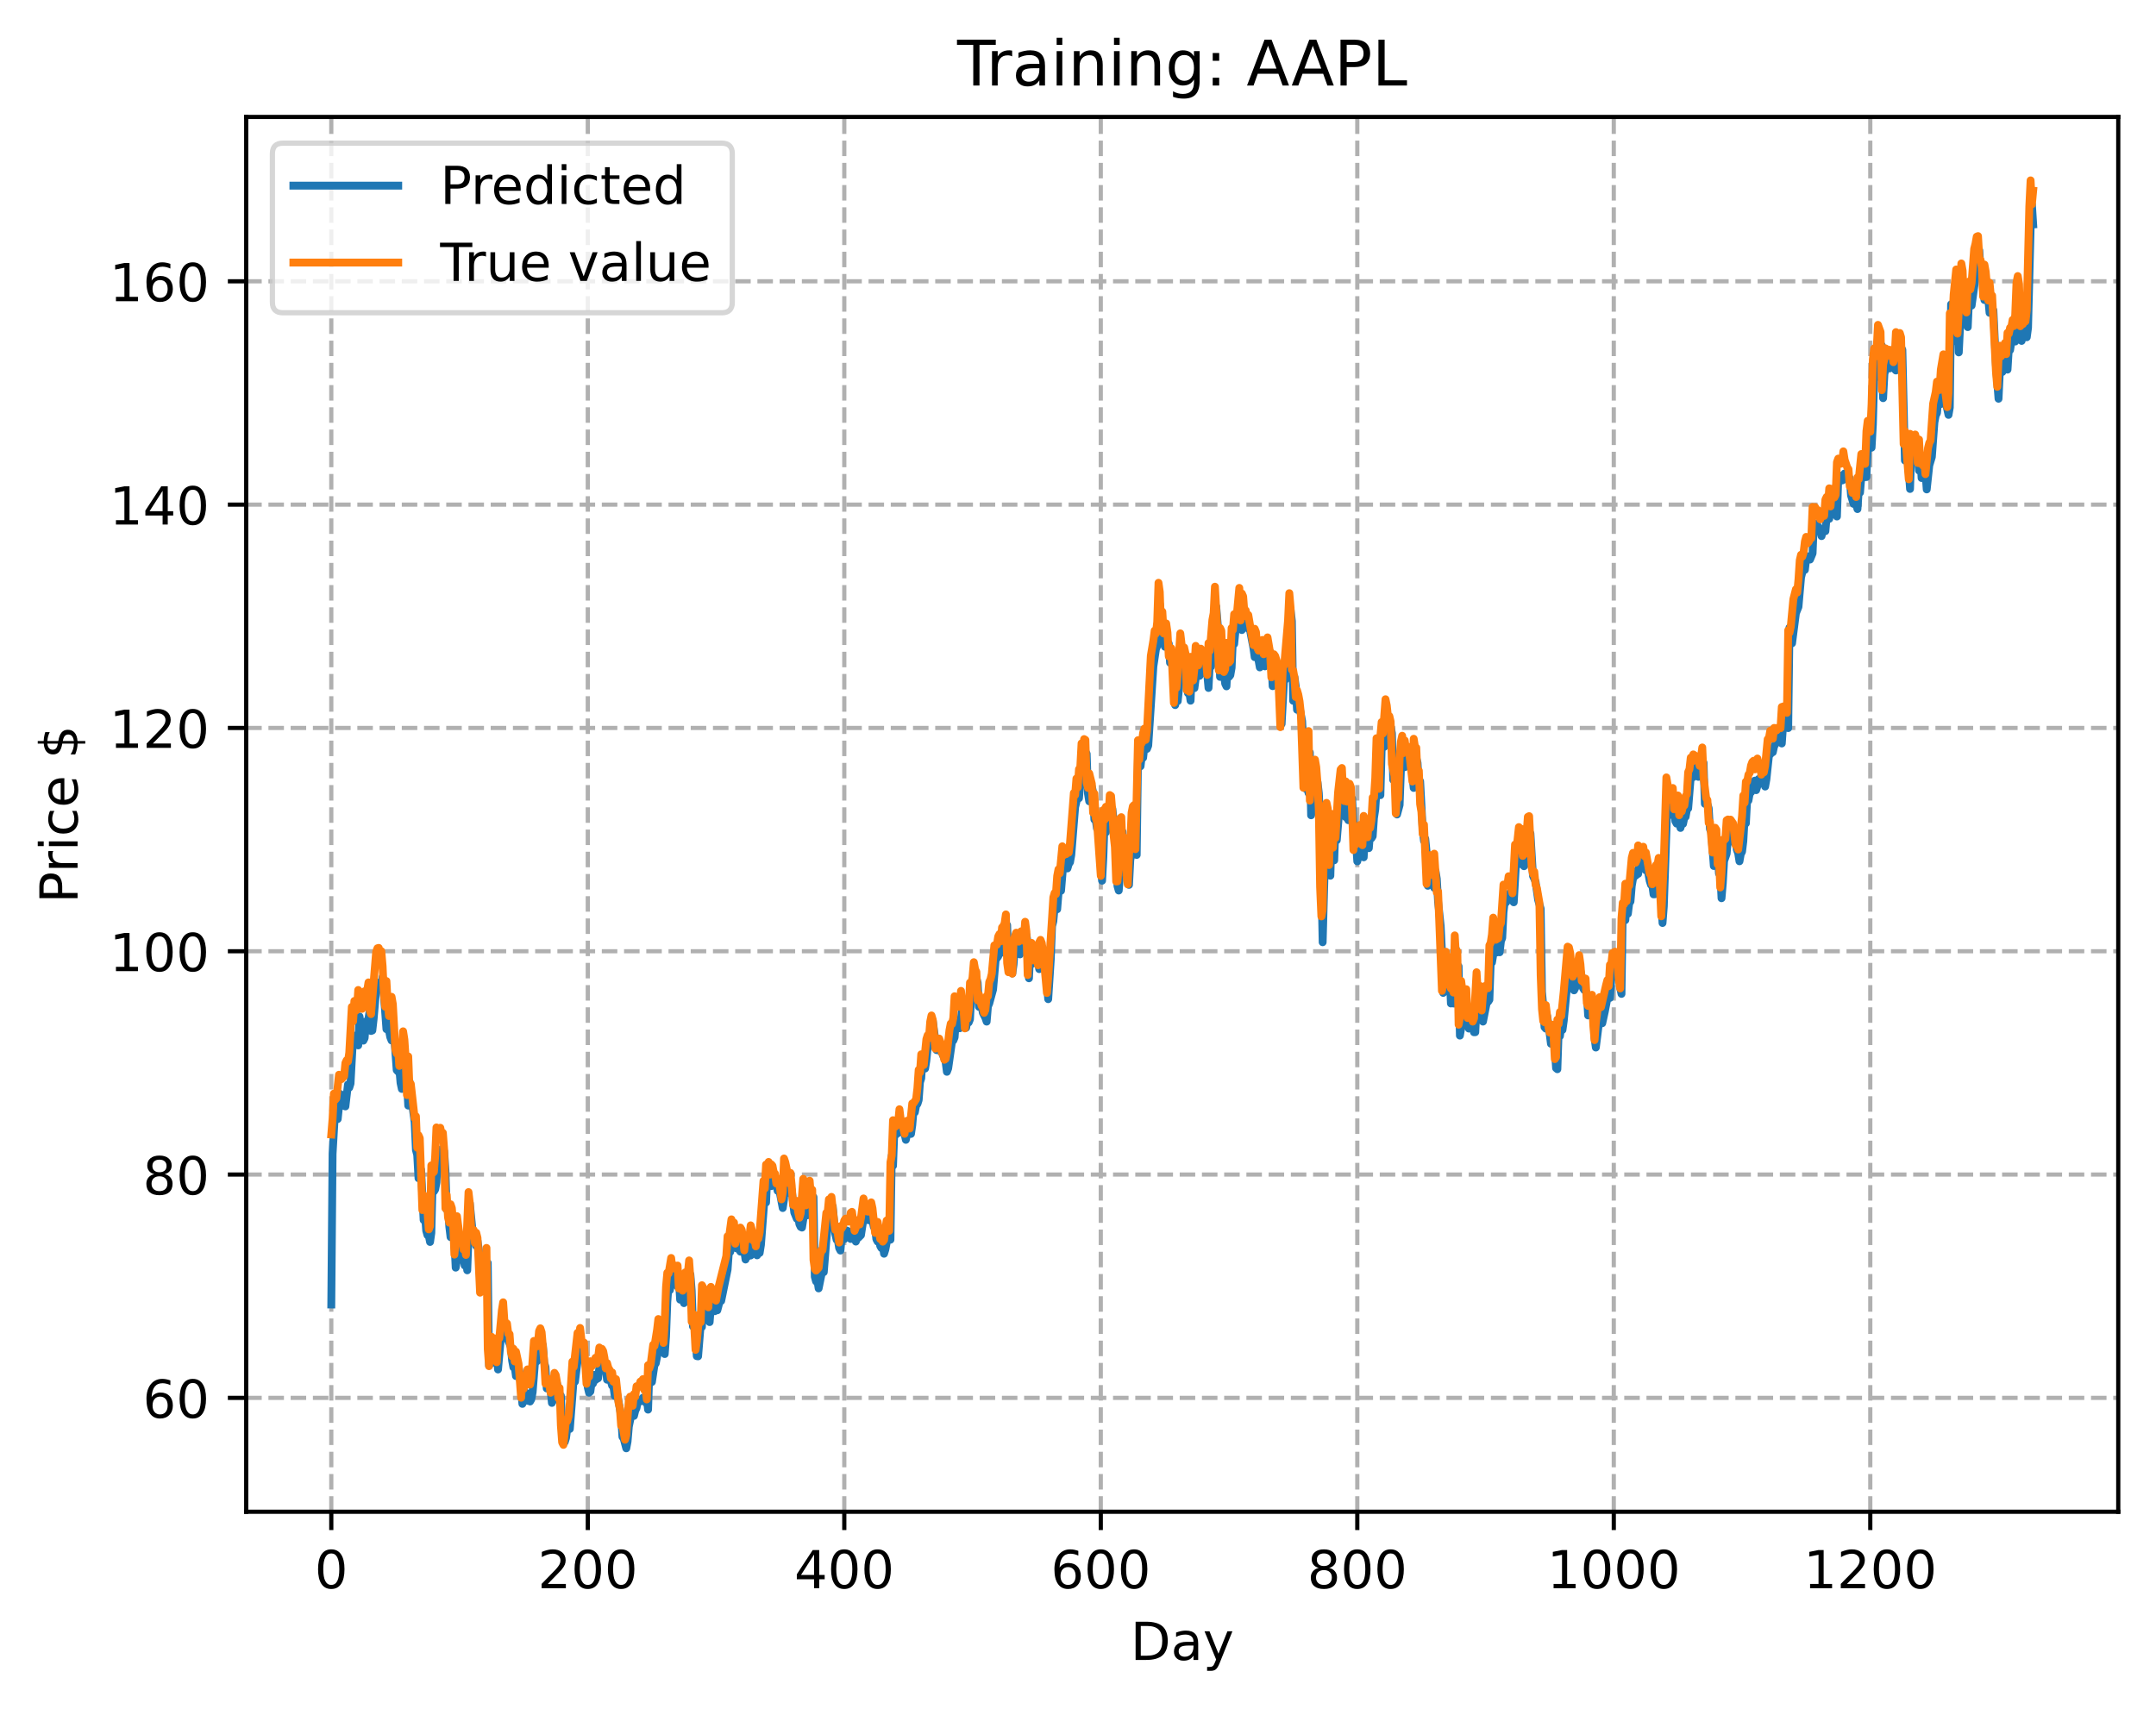 <?xml version="1.0" encoding="utf-8" standalone="no"?>
<!DOCTYPE svg PUBLIC "-//W3C//DTD SVG 1.1//EN"
  "http://www.w3.org/Graphics/SVG/1.1/DTD/svg11.dtd">
<!-- Created with matplotlib (https://matplotlib.org/) -->
<svg height="325.986pt" version="1.1" viewBox="0 0 411.286 325.986" width="411.286pt" xmlns="http://www.w3.org/2000/svg" xmlns:xlink="http://www.w3.org/1999/xlink">
 <defs>
  <style type="text/css">
*{stroke-linecap:butt;stroke-linejoin:round;}
  </style>
 </defs>
 <g id="figure_1">
  <g id="patch_1">
   <path d="M 0 325.986 
L 411.286 325.986 
L 411.286 0 
L 0 0 
z
" style="fill:#ffffff;"/>
  </g>
  <g id="axes_1">
   <g id="patch_2">
    <path d="M 46.966 288.43 
L 404.086 288.43 
L 404.086 22.318 
L 46.966 22.318 
z
" style="fill:#ffffff;"/>
   </g>
   <g id="matplotlib.axis_1">
    <g id="xtick_1">
     <g id="line2d_1">
      <path clip-path="url(#pce974607f8)" d="M 63.198 288.43 
L 63.198 22.318 
" style="fill:none;stroke:#b0b0b0;stroke-dasharray:2.96,1.28;stroke-dashoffset:0;stroke-width:0.8;"/>
     </g>
     <g id="line2d_2">
      <defs>
       <path d="M 0 0 
L 0 3.5 
" id="m37290d08be" style="stroke:#000000;stroke-width:0.8;"/>
      </defs>
      <g>
       <use style="stroke:#000000;stroke-width:0.8;" x="63.198" xlink:href="#m37290d08be" y="288.43"/>
      </g>
     </g>
     <g id="text_1">
      <!-- 0 -->
      <defs>
       <path d="M 31.781 66.406 
Q 24.172 66.406 20.328 58.906 
Q 16.5 51.422 16.5 36.375 
Q 16.5 21.391 20.328 13.891 
Q 24.172 6.391 31.781 6.391 
Q 39.453 6.391 43.281 13.891 
Q 47.125 21.391 47.125 36.375 
Q 47.125 51.422 43.281 58.906 
Q 39.453 66.406 31.781 66.406 
z
M 31.781 74.219 
Q 44.047 74.219 50.516 64.516 
Q 56.984 54.828 56.984 36.375 
Q 56.984 17.969 50.516 8.266 
Q 44.047 -1.422 31.781 -1.422 
Q 19.531 -1.422 13.062 8.266 
Q 6.594 17.969 6.594 36.375 
Q 6.594 54.828 13.062 64.516 
Q 19.531 74.219 31.781 74.219 
z
" id="DejaVuSans-48"/>
      </defs>
      <g transform="translate(60.017 303.029)scale(0.1 -0.1)">
       <use xlink:href="#DejaVuSans-48"/>
      </g>
     </g>
    </g>
    <g id="xtick_2">
     <g id="line2d_3">
      <path clip-path="url(#pce974607f8)" d="M 112.129 288.43 
L 112.129 22.318 
" style="fill:none;stroke:#b0b0b0;stroke-dasharray:2.96,1.28;stroke-dashoffset:0;stroke-width:0.8;"/>
     </g>
     <g id="line2d_4">
      <g>
       <use style="stroke:#000000;stroke-width:0.8;" x="112.129" xlink:href="#m37290d08be" y="288.43"/>
      </g>
     </g>
     <g id="text_2">
      <!-- 200 -->
      <defs>
       <path d="M 19.188 8.297 
L 53.609 8.297 
L 53.609 0 
L 7.328 0 
L 7.328 8.297 
Q 12.938 14.109 22.625 23.891 
Q 32.328 33.688 34.812 36.531 
Q 39.547 41.844 41.422 45.531 
Q 43.312 49.219 43.312 52.781 
Q 43.312 58.594 39.234 62.25 
Q 35.156 65.922 28.609 65.922 
Q 23.969 65.922 18.812 64.312 
Q 13.672 62.703 7.812 59.422 
L 7.812 69.391 
Q 13.766 71.781 18.938 73 
Q 24.125 74.219 28.422 74.219 
Q 39.75 74.219 46.484 68.547 
Q 53.219 62.891 53.219 53.422 
Q 53.219 48.922 51.531 44.891 
Q 49.859 40.875 45.406 35.406 
Q 44.188 33.984 37.641 27.219 
Q 31.109 20.453 19.188 8.297 
z
" id="DejaVuSans-50"/>
      </defs>
      <g transform="translate(102.585 303.029)scale(0.1 -0.1)">
       <use xlink:href="#DejaVuSans-50"/>
       <use x="63.623" xlink:href="#DejaVuSans-48"/>
       <use x="127.246" xlink:href="#DejaVuSans-48"/>
      </g>
     </g>
    </g>
    <g id="xtick_3">
     <g id="line2d_5">
      <path clip-path="url(#pce974607f8)" d="M 161.06 288.43 
L 161.06 22.318 
" style="fill:none;stroke:#b0b0b0;stroke-dasharray:2.96,1.28;stroke-dashoffset:0;stroke-width:0.8;"/>
     </g>
     <g id="line2d_6">
      <g>
       <use style="stroke:#000000;stroke-width:0.8;" x="161.06" xlink:href="#m37290d08be" y="288.43"/>
      </g>
     </g>
     <g id="text_3">
      <!-- 400 -->
      <defs>
       <path d="M 37.797 64.312 
L 12.891 25.391 
L 37.797 25.391 
z
M 35.203 72.906 
L 47.609 72.906 
L 47.609 25.391 
L 58.016 25.391 
L 58.016 17.188 
L 47.609 17.188 
L 47.609 0 
L 37.797 0 
L 37.797 17.188 
L 4.891 17.188 
L 4.891 26.703 
z
" id="DejaVuSans-52"/>
      </defs>
      <g transform="translate(151.516 303.029)scale(0.1 -0.1)">
       <use xlink:href="#DejaVuSans-52"/>
       <use x="63.623" xlink:href="#DejaVuSans-48"/>
       <use x="127.246" xlink:href="#DejaVuSans-48"/>
      </g>
     </g>
    </g>
    <g id="xtick_4">
     <g id="line2d_7">
      <path clip-path="url(#pce974607f8)" d="M 209.99 288.43 
L 209.99 22.318 
" style="fill:none;stroke:#b0b0b0;stroke-dasharray:2.96,1.28;stroke-dashoffset:0;stroke-width:0.8;"/>
     </g>
     <g id="line2d_8">
      <g>
       <use style="stroke:#000000;stroke-width:0.8;" x="209.99" xlink:href="#m37290d08be" y="288.43"/>
      </g>
     </g>
     <g id="text_4">
      <!-- 600 -->
      <defs>
       <path d="M 33.016 40.375 
Q 26.375 40.375 22.484 35.828 
Q 18.609 31.297 18.609 23.391 
Q 18.609 15.531 22.484 10.953 
Q 26.375 6.391 33.016 6.391 
Q 39.656 6.391 43.531 10.953 
Q 47.406 15.531 47.406 23.391 
Q 47.406 31.297 43.531 35.828 
Q 39.656 40.375 33.016 40.375 
z
M 52.594 71.297 
L 52.594 62.312 
Q 48.875 64.062 45.094 64.984 
Q 41.312 65.922 37.594 65.922 
Q 27.828 65.922 22.672 59.328 
Q 17.531 52.734 16.797 39.406 
Q 19.672 43.656 24.016 45.922 
Q 28.375 48.188 33.594 48.188 
Q 44.578 48.188 50.953 41.516 
Q 57.328 34.859 57.328 23.391 
Q 57.328 12.156 50.688 5.359 
Q 44.047 -1.422 33.016 -1.422 
Q 20.359 -1.422 13.672 8.266 
Q 6.984 17.969 6.984 36.375 
Q 6.984 53.656 15.188 63.938 
Q 23.391 74.219 37.203 74.219 
Q 40.922 74.219 44.703 73.484 
Q 48.484 72.75 52.594 71.297 
z
" id="DejaVuSans-54"/>
      </defs>
      <g transform="translate(200.446 303.029)scale(0.1 -0.1)">
       <use xlink:href="#DejaVuSans-54"/>
       <use x="63.623" xlink:href="#DejaVuSans-48"/>
       <use x="127.246" xlink:href="#DejaVuSans-48"/>
      </g>
     </g>
    </g>
    <g id="xtick_5">
     <g id="line2d_9">
      <path clip-path="url(#pce974607f8)" d="M 258.921 288.43 
L 258.921 22.318 
" style="fill:none;stroke:#b0b0b0;stroke-dasharray:2.96,1.28;stroke-dashoffset:0;stroke-width:0.8;"/>
     </g>
     <g id="line2d_10">
      <g>
       <use style="stroke:#000000;stroke-width:0.8;" x="258.921" xlink:href="#m37290d08be" y="288.43"/>
      </g>
     </g>
     <g id="text_5">
      <!-- 800 -->
      <defs>
       <path d="M 31.781 34.625 
Q 24.75 34.625 20.719 30.859 
Q 16.703 27.094 16.703 20.516 
Q 16.703 13.922 20.719 10.156 
Q 24.75 6.391 31.781 6.391 
Q 38.812 6.391 42.859 10.172 
Q 46.922 13.969 46.922 20.516 
Q 46.922 27.094 42.891 30.859 
Q 38.875 34.625 31.781 34.625 
z
M 21.922 38.812 
Q 15.578 40.375 12.031 44.719 
Q 8.5 49.078 8.5 55.328 
Q 8.5 64.062 14.719 69.141 
Q 20.953 74.219 31.781 74.219 
Q 42.672 74.219 48.875 69.141 
Q 55.078 64.062 55.078 55.328 
Q 55.078 49.078 51.531 44.719 
Q 48 40.375 41.703 38.812 
Q 48.828 37.156 52.797 32.312 
Q 56.781 27.484 56.781 20.516 
Q 56.781 9.906 50.312 4.234 
Q 43.844 -1.422 31.781 -1.422 
Q 19.734 -1.422 13.25 4.234 
Q 6.781 9.906 6.781 20.516 
Q 6.781 27.484 10.781 32.312 
Q 14.797 37.156 21.922 38.812 
z
M 18.312 54.391 
Q 18.312 48.734 21.844 45.562 
Q 25.391 42.391 31.781 42.391 
Q 38.141 42.391 41.719 45.562 
Q 45.312 48.734 45.312 54.391 
Q 45.312 60.062 41.719 63.234 
Q 38.141 66.406 31.781 66.406 
Q 25.391 66.406 21.844 63.234 
Q 18.312 60.062 18.312 54.391 
z
" id="DejaVuSans-56"/>
      </defs>
      <g transform="translate(249.377 303.029)scale(0.1 -0.1)">
       <use xlink:href="#DejaVuSans-56"/>
       <use x="63.623" xlink:href="#DejaVuSans-48"/>
       <use x="127.246" xlink:href="#DejaVuSans-48"/>
      </g>
     </g>
    </g>
    <g id="xtick_6">
     <g id="line2d_11">
      <path clip-path="url(#pce974607f8)" d="M 307.851 288.43 
L 307.851 22.318 
" style="fill:none;stroke:#b0b0b0;stroke-dasharray:2.96,1.28;stroke-dashoffset:0;stroke-width:0.8;"/>
     </g>
     <g id="line2d_12">
      <g>
       <use style="stroke:#000000;stroke-width:0.8;" x="307.851" xlink:href="#m37290d08be" y="288.43"/>
      </g>
     </g>
     <g id="text_6">
      <!-- 1000 -->
      <defs>
       <path d="M 12.406 8.297 
L 28.516 8.297 
L 28.516 63.922 
L 10.984 60.406 
L 10.984 69.391 
L 28.422 72.906 
L 38.281 72.906 
L 38.281 8.297 
L 54.391 8.297 
L 54.391 0 
L 12.406 0 
z
" id="DejaVuSans-49"/>
      </defs>
      <g transform="translate(295.126 303.029)scale(0.1 -0.1)">
       <use xlink:href="#DejaVuSans-49"/>
       <use x="63.623" xlink:href="#DejaVuSans-48"/>
       <use x="127.246" xlink:href="#DejaVuSans-48"/>
       <use x="190.869" xlink:href="#DejaVuSans-48"/>
      </g>
     </g>
    </g>
    <g id="xtick_7">
     <g id="line2d_13">
      <path clip-path="url(#pce974607f8)" d="M 356.782 288.43 
L 356.782 22.318 
" style="fill:none;stroke:#b0b0b0;stroke-dasharray:2.96,1.28;stroke-dashoffset:0;stroke-width:0.8;"/>
     </g>
     <g id="line2d_14">
      <g>
       <use style="stroke:#000000;stroke-width:0.8;" x="356.782" xlink:href="#m37290d08be" y="288.43"/>
      </g>
     </g>
     <g id="text_7">
      <!-- 1200 -->
      <g transform="translate(344.057 303.029)scale(0.1 -0.1)">
       <use xlink:href="#DejaVuSans-49"/>
       <use x="63.623" xlink:href="#DejaVuSans-50"/>
       <use x="127.246" xlink:href="#DejaVuSans-48"/>
       <use x="190.869" xlink:href="#DejaVuSans-48"/>
      </g>
     </g>
    </g>
    <g id="text_8">
     <!-- Day -->
     <defs>
      <path d="M 19.672 64.797 
L 19.672 8.109 
L 31.594 8.109 
Q 46.688 8.109 53.688 14.938 
Q 60.688 21.781 60.688 36.531 
Q 60.688 51.172 53.688 57.984 
Q 46.688 64.797 31.594 64.797 
z
M 9.812 72.906 
L 30.078 72.906 
Q 51.266 72.906 61.172 64.094 
Q 71.094 55.281 71.094 36.531 
Q 71.094 17.672 61.125 8.828 
Q 51.172 0 30.078 0 
L 9.812 0 
z
" id="DejaVuSans-68"/>
      <path d="M 34.281 27.484 
Q 23.391 27.484 19.188 25 
Q 14.984 22.516 14.984 16.5 
Q 14.984 11.719 18.141 8.906 
Q 21.297 6.109 26.703 6.109 
Q 34.188 6.109 38.703 11.406 
Q 43.219 16.703 43.219 25.484 
L 43.219 27.484 
z
M 52.203 31.203 
L 52.203 0 
L 43.219 0 
L 43.219 8.297 
Q 40.141 3.328 35.547 0.953 
Q 30.953 -1.422 24.312 -1.422 
Q 15.922 -1.422 10.953 3.297 
Q 6 8.016 6 15.922 
Q 6 25.141 12.172 29.828 
Q 18.359 34.516 30.609 34.516 
L 43.219 34.516 
L 43.219 35.406 
Q 43.219 41.609 39.141 45 
Q 35.062 48.391 27.688 48.391 
Q 23 48.391 18.547 47.266 
Q 14.109 46.141 10.016 43.891 
L 10.016 52.203 
Q 14.938 54.109 19.578 55.047 
Q 24.219 56 28.609 56 
Q 40.484 56 46.344 49.844 
Q 52.203 43.703 52.203 31.203 
z
" id="DejaVuSans-97"/>
      <path d="M 32.172 -5.078 
Q 28.375 -14.844 24.75 -17.812 
Q 21.141 -20.797 15.094 -20.797 
L 7.906 -20.797 
L 7.906 -13.281 
L 13.188 -13.281 
Q 16.891 -13.281 18.938 -11.516 
Q 21 -9.766 23.484 -3.219 
L 25.094 0.875 
L 2.984 54.688 
L 12.5 54.688 
L 29.594 11.922 
L 46.688 54.688 
L 56.203 54.688 
z
" id="DejaVuSans-121"/>
     </defs>
     <g transform="translate(215.652 316.707)scale(0.1 -0.1)">
      <use xlink:href="#DejaVuSans-68"/>
      <use x="77.002" xlink:href="#DejaVuSans-97"/>
      <use x="138.281" xlink:href="#DejaVuSans-121"/>
     </g>
    </g>
   </g>
   <g id="matplotlib.axis_2">
    <g id="ytick_1">
     <g id="line2d_15">
      <path clip-path="url(#pce974607f8)" d="M 46.966 266.705 
L 404.086 266.705 
" style="fill:none;stroke:#b0b0b0;stroke-dasharray:2.96,1.28;stroke-dashoffset:0;stroke-width:0.8;"/>
     </g>
     <g id="line2d_16">
      <defs>
       <path d="M 0 0 
L -3.5 0 
" id="m5a20a8c156" style="stroke:#000000;stroke-width:0.8;"/>
      </defs>
      <g>
       <use style="stroke:#000000;stroke-width:0.8;" x="46.966" xlink:href="#m5a20a8c156" y="266.705"/>
      </g>
     </g>
     <g id="text_9">
      <!-- 60 -->
      <g transform="translate(27.241 270.504)scale(0.1 -0.1)">
       <use xlink:href="#DejaVuSans-54"/>
       <use x="63.623" xlink:href="#DejaVuSans-48"/>
      </g>
     </g>
    </g>
    <g id="ytick_2">
     <g id="line2d_17">
      <path clip-path="url(#pce974607f8)" d="M 46.966 224.098 
L 404.086 224.098 
" style="fill:none;stroke:#b0b0b0;stroke-dasharray:2.96,1.28;stroke-dashoffset:0;stroke-width:0.8;"/>
     </g>
     <g id="line2d_18">
      <g>
       <use style="stroke:#000000;stroke-width:0.8;" x="46.966" xlink:href="#m5a20a8c156" y="224.098"/>
      </g>
     </g>
     <g id="text_10">
      <!-- 80 -->
      <g transform="translate(27.241 227.897)scale(0.1 -0.1)">
       <use xlink:href="#DejaVuSans-56"/>
       <use x="63.623" xlink:href="#DejaVuSans-48"/>
      </g>
     </g>
    </g>
    <g id="ytick_3">
     <g id="line2d_19">
      <path clip-path="url(#pce974607f8)" d="M 46.966 181.492 
L 404.086 181.492 
" style="fill:none;stroke:#b0b0b0;stroke-dasharray:2.96,1.28;stroke-dashoffset:0;stroke-width:0.8;"/>
     </g>
     <g id="line2d_20">
      <g>
       <use style="stroke:#000000;stroke-width:0.8;" x="46.966" xlink:href="#m5a20a8c156" y="181.492"/>
      </g>
     </g>
     <g id="text_11">
      <!-- 100 -->
      <g transform="translate(20.878 185.291)scale(0.1 -0.1)">
       <use xlink:href="#DejaVuSans-49"/>
       <use x="63.623" xlink:href="#DejaVuSans-48"/>
       <use x="127.246" xlink:href="#DejaVuSans-48"/>
      </g>
     </g>
    </g>
    <g id="ytick_4">
     <g id="line2d_21">
      <path clip-path="url(#pce974607f8)" d="M 46.966 138.885 
L 404.086 138.885 
" style="fill:none;stroke:#b0b0b0;stroke-dasharray:2.96,1.28;stroke-dashoffset:0;stroke-width:0.8;"/>
     </g>
     <g id="line2d_22">
      <g>
       <use style="stroke:#000000;stroke-width:0.8;" x="46.966" xlink:href="#m5a20a8c156" y="138.885"/>
      </g>
     </g>
     <g id="text_12">
      <!-- 120 -->
      <g transform="translate(20.878 142.684)scale(0.1 -0.1)">
       <use xlink:href="#DejaVuSans-49"/>
       <use x="63.623" xlink:href="#DejaVuSans-50"/>
       <use x="127.246" xlink:href="#DejaVuSans-48"/>
      </g>
     </g>
    </g>
    <g id="ytick_5">
     <g id="line2d_23">
      <path clip-path="url(#pce974607f8)" d="M 46.966 96.279 
L 404.086 96.279 
" style="fill:none;stroke:#b0b0b0;stroke-dasharray:2.96,1.28;stroke-dashoffset:0;stroke-width:0.8;"/>
     </g>
     <g id="line2d_24">
      <g>
       <use style="stroke:#000000;stroke-width:0.8;" x="46.966" xlink:href="#m5a20a8c156" y="96.279"/>
      </g>
     </g>
     <g id="text_13">
      <!-- 140 -->
      <g transform="translate(20.878 100.078)scale(0.1 -0.1)">
       <use xlink:href="#DejaVuSans-49"/>
       <use x="63.623" xlink:href="#DejaVuSans-52"/>
       <use x="127.246" xlink:href="#DejaVuSans-48"/>
      </g>
     </g>
    </g>
    <g id="ytick_6">
     <g id="line2d_25">
      <path clip-path="url(#pce974607f8)" d="M 46.966 53.672 
L 404.086 53.672 
" style="fill:none;stroke:#b0b0b0;stroke-dasharray:2.96,1.28;stroke-dashoffset:0;stroke-width:0.8;"/>
     </g>
     <g id="line2d_26">
      <g>
       <use style="stroke:#000000;stroke-width:0.8;" x="46.966" xlink:href="#m5a20a8c156" y="53.672"/>
      </g>
     </g>
     <g id="text_14">
      <!-- 160 -->
      <g transform="translate(20.878 57.471)scale(0.1 -0.1)">
       <use xlink:href="#DejaVuSans-49"/>
       <use x="63.623" xlink:href="#DejaVuSans-54"/>
       <use x="127.246" xlink:href="#DejaVuSans-48"/>
      </g>
     </g>
    </g>
    <g id="text_15">
     <!-- Price $ -->
     <defs>
      <path d="M 19.672 64.797 
L 19.672 37.406 
L 32.078 37.406 
Q 38.969 37.406 42.719 40.969 
Q 46.484 44.531 46.484 51.125 
Q 46.484 57.672 42.719 61.234 
Q 38.969 64.797 32.078 64.797 
z
M 9.812 72.906 
L 32.078 72.906 
Q 44.344 72.906 50.609 67.359 
Q 56.891 61.812 56.891 51.125 
Q 56.891 40.328 50.609 34.812 
Q 44.344 29.297 32.078 29.297 
L 19.672 29.297 
L 19.672 0 
L 9.812 0 
z
" id="DejaVuSans-80"/>
      <path d="M 41.109 46.297 
Q 39.594 47.172 37.812 47.578 
Q 36.031 48 33.891 48 
Q 26.266 48 22.188 43.047 
Q 18.109 38.094 18.109 28.812 
L 18.109 0 
L 9.078 0 
L 9.078 54.688 
L 18.109 54.688 
L 18.109 46.188 
Q 20.953 51.172 25.484 53.578 
Q 30.031 56 36.531 56 
Q 37.453 56 38.578 55.875 
Q 39.703 55.766 41.062 55.516 
z
" id="DejaVuSans-114"/>
      <path d="M 9.422 54.688 
L 18.406 54.688 
L 18.406 0 
L 9.422 0 
z
M 9.422 75.984 
L 18.406 75.984 
L 18.406 64.594 
L 9.422 64.594 
z
" id="DejaVuSans-105"/>
      <path d="M 48.781 52.594 
L 48.781 44.188 
Q 44.969 46.297 41.141 47.344 
Q 37.312 48.391 33.406 48.391 
Q 24.656 48.391 19.812 42.844 
Q 14.984 37.312 14.984 27.297 
Q 14.984 17.281 19.812 11.734 
Q 24.656 6.203 33.406 6.203 
Q 37.312 6.203 41.141 7.25 
Q 44.969 8.297 48.781 10.406 
L 48.781 2.094 
Q 45.016 0.344 40.984 -0.531 
Q 36.969 -1.422 32.422 -1.422 
Q 20.062 -1.422 12.781 6.344 
Q 5.516 14.109 5.516 27.297 
Q 5.516 40.672 12.859 48.328 
Q 20.219 56 33.016 56 
Q 37.156 56 41.109 55.141 
Q 45.062 54.297 48.781 52.594 
z
" id="DejaVuSans-99"/>
      <path d="M 56.203 29.594 
L 56.203 25.203 
L 14.891 25.203 
Q 15.484 15.922 20.484 11.062 
Q 25.484 6.203 34.422 6.203 
Q 39.594 6.203 44.453 7.469 
Q 49.312 8.734 54.109 11.281 
L 54.109 2.781 
Q 49.266 0.734 44.188 -0.344 
Q 39.109 -1.422 33.891 -1.422 
Q 20.797 -1.422 13.156 6.188 
Q 5.516 13.812 5.516 26.812 
Q 5.516 40.234 12.766 48.109 
Q 20.016 56 32.328 56 
Q 43.359 56 49.781 48.891 
Q 56.203 41.797 56.203 29.594 
z
M 47.219 32.234 
Q 47.125 39.594 43.094 43.984 
Q 39.062 48.391 32.422 48.391 
Q 24.906 48.391 20.391 44.141 
Q 15.875 39.891 15.188 32.172 
z
" id="DejaVuSans-101"/>
      <path id="DejaVuSans-32"/>
      <path d="M 33.797 -14.703 
L 28.906 -14.703 
L 28.859 0 
Q 23.734 0.094 18.609 1.188 
Q 13.484 2.297 8.297 4.5 
L 8.297 13.281 
Q 13.281 10.156 18.375 8.562 
Q 23.484 6.984 28.906 6.938 
L 28.906 29.203 
Q 18.109 30.953 13.203 35.156 
Q 8.297 39.359 8.297 46.688 
Q 8.297 54.641 13.625 59.219 
Q 18.953 63.812 28.906 64.5 
L 28.906 75.984 
L 33.797 75.984 
L 33.797 64.656 
Q 38.328 64.453 42.578 63.688 
Q 46.828 62.938 50.875 61.625 
L 50.875 53.078 
Q 46.828 55.125 42.547 56.25 
Q 38.281 57.375 33.797 57.562 
L 33.797 36.719 
Q 44.875 35.016 50.094 30.609 
Q 55.328 26.219 55.328 18.609 
Q 55.328 10.359 49.781 5.594 
Q 44.234 0.828 33.797 0.094 
z
M 28.906 37.594 
L 28.906 57.625 
Q 23.25 56.984 20.266 54.391 
Q 17.281 51.812 17.281 47.516 
Q 17.281 43.312 20.031 40.969 
Q 22.797 38.625 28.906 37.594 
z
M 33.797 28.219 
L 33.797 7.078 
Q 39.984 7.906 43.141 10.594 
Q 46.297 13.281 46.297 17.672 
Q 46.297 21.969 43.281 24.5 
Q 40.281 27.047 33.797 28.219 
z
" id="DejaVuSans-36"/>
     </defs>
     <g transform="translate(14.798 172.342)rotate(-90)scale(0.1 -0.1)">
      <use xlink:href="#DejaVuSans-80"/>
      <use x="58.553" xlink:href="#DejaVuSans-114"/>
      <use x="99.666" xlink:href="#DejaVuSans-105"/>
      <use x="127.449" xlink:href="#DejaVuSans-99"/>
      <use x="182.43" xlink:href="#DejaVuSans-101"/>
      <use x="243.953" xlink:href="#DejaVuSans-32"/>
      <use x="275.74" xlink:href="#DejaVuSans-36"/>
     </g>
    </g>
   </g>
   <g id="line2d_27">
    <path clip-path="url(#pce974607f8)" d="M 63.198 248.89 
L 63.443 220.14 
L 63.932 211.681 
L 64.177 213.512 
L 64.422 213.507 
L 64.911 208.722 
L 65.4 210.027 
L 65.645 210.997 
L 65.89 211.095 
L 66.379 206.916 
L 66.623 207.521 
L 66.868 206.731 
L 67.357 197.701 
L 67.602 199.019 
L 67.847 197.568 
L 68.091 198.898 
L 68.336 199.457 
L 68.581 193.932 
L 68.825 195.78 
L 69.07 196.385 
L 69.315 198.551 
L 69.559 198.061 
L 69.804 194.881 
L 70.049 195.363 
L 70.293 194.336 
L 70.538 192.757 
L 70.783 196.705 
L 71.027 196.612 
L 71.272 194.445 
L 71.761 188.778 
L 72.006 187.557 
L 72.251 187.662 
L 72.495 187.392 
L 72.74 188.219 
L 72.984 186.393 
L 73.718 196.358 
L 73.963 193.214 
L 74.208 196.626 
L 74.452 197.89 
L 74.697 198.516 
L 74.942 196.241 
L 75.186 197.512 
L 75.676 204.166 
L 75.92 204.442 
L 76.165 203.8 
L 76.41 206.609 
L 76.654 207.761 
L 76.899 207.309 
L 77.144 203.379 
L 77.388 203.908 
L 77.633 206.588 
L 77.878 210.943 
L 78.122 206.349 
L 78.367 210.93 
L 78.611 210.499 
L 79.101 214.109 
L 79.345 219.423 
L 79.59 220.347 
L 79.835 224.804 
L 80.079 223.1 
L 80.324 223.176 
L 80.813 232.773 
L 81.058 231.689 
L 81.303 234.801 
L 81.547 235.665 
L 81.792 235.746 
L 82.037 236.961 
L 82.281 235.234 
L 82.526 225.289 
L 82.771 227.325 
L 83.015 226.942 
L 83.26 225.608 
L 83.505 220.67 
L 83.749 221.877 
L 83.994 221.61 
L 84.239 219.256 
L 84.483 221.062 
L 84.728 219.668 
L 84.972 223.225 
L 85.217 230.792 
L 85.462 230.166 
L 85.706 233.987 
L 85.951 236.035 
L 86.196 232.836 
L 86.685 236.866 
L 86.93 241.86 
L 87.174 240.366 
L 87.419 236.498 
L 87.908 239.332 
L 88.153 239.974 
L 88.398 239.747 
L 88.642 241.451 
L 88.887 240.503 
L 89.132 242.371 
L 89.621 229.562 
L 90.355 237.002 
L 90.599 236.187 
L 90.844 237.725 
L 91.089 236.736 
L 91.333 238.425 
L 91.578 244.084 
L 91.823 245.942 
L 92.067 241.488 
L 92.557 245.379 
L 93.046 240.95 
L 93.291 260.533 
L 93.535 260.04 
L 93.78 260.081 
L 94.025 258.099 
L 94.269 258.884 
L 94.514 259.033 
L 94.759 257.724 
L 95.003 261.289 
L 95.493 255.755 
L 95.737 253.767 
L 96.227 252.415 
L 96.471 255.123 
L 96.716 253.676 
L 96.96 255.752 
L 97.45 257.001 
L 97.694 259.59 
L 97.939 260.883 
L 98.184 260.695 
L 98.428 262.547 
L 98.673 260.77 
L 98.918 260.748 
L 99.162 262.126 
L 99.652 267.855 
L 99.896 264.916 
L 100.141 266.435 
L 100.386 266.28 
L 100.63 267.255 
L 100.875 265.878 
L 101.12 267.396 
L 101.364 266.961 
L 101.609 265.6 
L 102.098 259.379 
L 102.343 259.803 
L 102.832 258.963 
L 103.321 256.013 
L 103.566 256.728 
L 103.811 259.99 
L 104.055 260.804 
L 104.3 264.903 
L 104.545 263.74 
L 105.034 265.19 
L 105.279 267.669 
L 105.523 266.611 
L 105.768 266.108 
L 106.013 264.234 
L 106.257 263.975 
L 106.502 264.922 
L 106.747 267.448 
L 106.991 266.283 
L 107.236 272.072 
L 107.481 274.215 
L 107.725 275.155 
L 107.97 274.378 
L 108.215 272.565 
L 108.459 272.436 
L 108.704 272.635 
L 109.438 263.071 
L 109.682 263.619 
L 110.416 257.792 
L 110.906 256.851 
L 111.15 258.404 
L 111.395 258.712 
L 111.64 259.697 
L 111.884 261.715 
L 112.129 264.721 
L 112.374 265.732 
L 112.618 265.503 
L 112.863 263.68 
L 113.108 263.99 
L 113.352 262.322 
L 113.597 263.302 
L 113.842 262.909 
L 114.086 262.982 
L 114.331 261.014 
L 114.575 260.008 
L 114.82 260.161 
L 115.065 260.083 
L 115.554 260.661 
L 115.799 263.244 
L 116.043 262.667 
L 116.288 262.767 
L 116.777 264.389 
L 117.022 264.571 
L 117.267 266.334 
L 117.511 265.495 
L 117.756 266.033 
L 118.49 270.17 
L 118.735 274.137 
L 118.979 274.467 
L 119.469 276.334 
L 119.713 275.055 
L 119.958 272.185 
L 120.447 269.826 
L 120.936 270.146 
L 121.181 269.155 
L 121.426 268.641 
L 121.67 267.327 
L 121.915 267.484 
L 122.16 267.36 
L 122.649 266.668 
L 122.894 266.686 
L 123.138 267.575 
L 123.383 266.828 
L 123.628 268.952 
L 123.872 261.444 
L 124.117 263.621 
L 124.362 263.677 
L 124.851 260.43 
L 125.096 260.121 
L 125.585 257.657 
L 125.83 255.319 
L 126.074 256.198 
L 126.319 255.76 
L 126.563 256.465 
L 126.808 258.347 
L 127.053 255.024 
L 127.297 248.388 
L 127.542 245.074 
L 127.787 246.155 
L 128.276 242.896 
L 128.521 244.737 
L 128.765 244.374 
L 129.255 245.465 
L 129.499 243.972 
L 129.744 247.97 
L 130.233 247.362 
L 130.478 248.631 
L 130.723 247.326 
L 130.967 244.688 
L 131.212 246.374 
L 131.457 245.514 
L 131.701 243.157 
L 131.946 246.22 
L 132.191 253.074 
L 132.435 252.858 
L 132.68 255.061 
L 132.924 258.747 
L 133.169 258.783 
L 133.658 252.77 
L 133.903 253.177 
L 134.148 246.064 
L 134.637 249.607 
L 134.882 249.375 
L 135.371 252.249 
L 135.616 249.113 
L 135.86 248.605 
L 136.105 250.111 
L 136.35 250.171 
L 136.594 247.916 
L 136.839 250 
L 137.328 248.122 
L 137.573 248.213 
L 138.796 242.233 
L 139.041 238.776 
L 139.285 238.888 
L 139.53 237.874 
L 139.775 236.012 
L 140.019 237.495 
L 140.264 236.034 
L 140.509 238.179 
L 140.753 237.591 
L 140.998 238.444 
L 141.243 238.806 
L 141.487 237.138 
L 141.977 238.664 
L 142.221 240.306 
L 142.466 238.898 
L 142.711 239.693 
L 142.955 239.065 
L 143.2 239.542 
L 143.445 236.957 
L 143.934 238.297 
L 144.178 238.551 
L 144.423 239.513 
L 144.668 238.537 
L 144.912 239.056 
L 145.157 237.52 
L 145.646 231.178 
L 145.891 227.976 
L 146.136 229.441 
L 146.38 224.034 
L 146.625 225.152 
L 146.87 222.906 
L 147.114 226.306 
L 147.359 223.846 
L 147.604 225.291 
L 147.848 225.203 
L 148.093 226.008 
L 148.338 227.204 
L 148.582 226.899 
L 148.827 227.903 
L 149.316 230.487 
L 149.561 228.876 
L 149.806 222.726 
L 150.295 225.508 
L 150.539 226.208 
L 150.784 227.72 
L 151.029 227 
L 151.518 231.343 
L 152.007 232.532 
L 152.252 232.076 
L 152.497 233.575 
L 152.741 234.089 
L 152.986 234.213 
L 153.231 232.712 
L 153.475 228.223 
L 153.72 229.69 
L 153.965 231.889 
L 154.699 227.822 
L 154.943 230.97 
L 155.188 228.402 
L 155.433 243.596 
L 155.677 244.489 
L 155.922 244.187 
L 156.166 245.82 
L 156.9 242.198 
L 157.145 242.722 
L 157.634 236.649 
L 157.879 233.883 
L 158.124 233.855 
L 158.368 231.409 
L 158.613 231.949 
L 158.858 230.175 
L 159.347 235.421 
L 159.592 236.545 
L 159.836 236.592 
L 160.081 238.129 
L 160.326 238.6 
L 160.57 235.851 
L 160.815 236.503 
L 161.06 236.415 
L 161.304 234.87 
L 161.549 234.774 
L 161.794 235.076 
L 162.283 236.386 
L 162.527 234.89 
L 162.772 235.726 
L 163.017 235.907 
L 163.261 236.887 
L 163.506 236.218 
L 163.751 236.145 
L 164.24 235.658 
L 164.729 232.492 
L 164.974 231.906 
L 165.219 232.485 
L 165.708 232.818 
L 165.953 232.603 
L 166.197 231.756 
L 166.687 234.087 
L 166.931 234.217 
L 167.176 236.431 
L 167.421 236.893 
L 167.665 235.89 
L 167.91 237.739 
L 168.154 238.136 
L 168.399 237.587 
L 168.644 239.205 
L 168.888 238.425 
L 169.378 235.897 
L 169.622 235.181 
L 169.867 236.528 
L 170.112 220.465 
L 170.356 222.432 
L 170.601 215.785 
L 170.846 216.547 
L 171.09 215.266 
L 171.335 216.19 
L 171.58 215.927 
L 171.824 213.782 
L 172.069 214.13 
L 172.803 217.473 
L 173.292 215.247 
L 173.537 215.186 
L 173.782 216.347 
L 174.026 214.677 
L 174.271 211.877 
L 174.515 212.23 
L 174.76 210.934 
L 175.005 210.646 
L 175.249 209.88 
L 175.494 206.491 
L 175.739 205.73 
L 175.983 201.907 
L 176.473 203.872 
L 176.717 202.356 
L 176.962 199.848 
L 177.696 197.154 
L 177.941 194.772 
L 178.675 200.358 
L 178.919 199.718 
L 179.164 199.633 
L 179.409 200.612 
L 179.653 200.751 
L 180.387 202.582 
L 180.632 204.496 
L 180.876 203.856 
L 181.61 198.71 
L 181.855 198.538 
L 182.1 197.933 
L 182.344 194.743 
L 182.834 194.724 
L 183.078 196.187 
L 183.323 194.474 
L 183.568 191.816 
L 183.812 193.865 
L 184.057 192.691 
L 184.302 196.098 
L 184.546 194.674 
L 184.791 195.08 
L 185.036 194.478 
L 185.28 189.435 
L 185.525 189.435 
L 185.77 189.676 
L 186.014 185.975 
L 186.259 186.588 
L 186.503 187.518 
L 186.748 192.101 
L 187.237 191.694 
L 187.482 193.218 
L 187.971 194.192 
L 188.216 194.921 
L 188.461 192.015 
L 188.705 191.476 
L 189.439 188.795 
L 189.929 183.147 
L 190.418 182.477 
L 190.907 180.148 
L 191.152 181.763 
L 191.397 179.721 
L 191.641 179.424 
L 192.13 176.504 
L 192.375 184.408 
L 193.109 185.725 
L 193.354 183.978 
L 193.598 180.458 
L 193.843 180.67 
L 194.088 180.167 
L 194.332 178.914 
L 194.577 182.091 
L 194.822 180.008 
L 195.066 179.32 
L 195.311 180.481 
L 195.556 180.386 
L 195.8 178.395 
L 196.045 179.795 
L 196.29 186.653 
L 196.534 181.532 
L 196.779 183.951 
L 197.024 181.56 
L 197.268 183.751 
L 197.513 183.651 
L 197.758 183 
L 198.002 183.272 
L 198.247 184.9 
L 198.491 181.563 
L 198.736 180.613 
L 198.981 180.997 
L 199.225 182.145 
L 199.47 184.03 
L 199.959 190.634 
L 200.449 182.983 
L 200.693 176.717 
L 200.938 175.753 
L 201.183 173.09 
L 201.427 172.405 
L 201.672 173.485 
L 201.917 170.446 
L 202.161 169.258 
L 202.406 169.958 
L 202.895 164.153 
L 203.14 165.307 
L 203.385 164.801 
L 203.629 165.688 
L 203.874 164.858 
L 204.118 164.507 
L 204.363 163.105 
L 205.097 153.995 
L 205.342 152.948 
L 205.586 151.133 
L 205.831 152.293 
L 206.076 149.369 
L 206.32 148.466 
L 206.565 144.997 
L 206.81 145.466 
L 207.054 143.385 
L 207.299 143.826 
L 207.544 151.387 
L 207.788 152.893 
L 208.033 149.944 
L 208.278 150.074 
L 208.522 151.139 
L 208.767 156.369 
L 209.012 156.276 
L 209.256 158.055 
L 209.501 157.891 
L 209.99 164.949 
L 210.235 168.038 
L 210.479 163.548 
L 210.724 156.338 
L 210.969 158.803 
L 211.213 156.271 
L 211.458 156.222 
L 211.703 157.743 
L 211.947 154.483 
L 212.192 154.287 
L 212.437 156.442 
L 212.926 162.556 
L 213.171 169.049 
L 213.415 169.911 
L 213.66 166.671 
L 213.905 158.49 
L 214.149 158.705 
L 214.394 163.626 
L 214.639 160.096 
L 214.883 162.324 
L 215.128 166.823 
L 215.373 168.83 
L 215.617 164.081 
L 215.862 162.751 
L 216.106 157.848 
L 216.351 156.868 
L 216.596 155.09 
L 216.84 163.122 
L 217.085 144.857 
L 217.33 142.73 
L 217.574 146.199 
L 217.819 144.151 
L 218.064 144.588 
L 218.308 142.404 
L 218.553 142.542 
L 218.798 142.886 
L 219.042 142.253 
L 220.021 127.162 
L 220.51 123.86 
L 220.755 123.253 
L 221 121.577 
L 221.244 115.223 
L 221.489 116.948 
L 221.734 122.613 
L 221.978 120.386 
L 222.223 123.397 
L 222.467 121.584 
L 222.712 122.851 
L 222.957 122.804 
L 223.201 126.449 
L 223.446 125.299 
L 223.691 125.2 
L 224.18 134.529 
L 224.425 132.914 
L 224.669 133.774 
L 224.914 131.319 
L 225.159 126.57 
L 225.403 124.273 
L 225.893 127.407 
L 226.137 125.28 
L 226.382 126.509 
L 226.627 132.263 
L 226.871 132.108 
L 227.116 133.688 
L 227.361 127.581 
L 227.605 131.102 
L 227.85 131.294 
L 228.339 127.555 
L 228.584 128.065 
L 228.828 128.954 
L 229.073 128.168 
L 229.318 127.853 
L 229.562 125.729 
L 229.807 127.478 
L 230.052 127.473 
L 230.296 128.582 
L 230.541 131.257 
L 230.786 126.444 
L 231.03 127.185 
L 231.52 123.05 
L 231.764 121.482 
L 232.009 115.719 
L 232.498 121.544 
L 232.743 129.148 
L 232.988 123.163 
L 233.232 123.423 
L 233.477 128.486 
L 233.722 130.454 
L 233.966 130.952 
L 234.211 126.453 
L 234.455 129.132 
L 234.7 128.815 
L 234.945 127.405 
L 235.189 121.949 
L 235.434 122.871 
L 235.679 120.4 
L 235.923 119.556 
L 236.168 119.303 
L 236.657 115.297 
L 236.902 120.209 
L 237.147 115.838 
L 237.391 116.366 
L 237.636 118.967 
L 237.881 118.637 
L 238.125 119.936 
L 238.37 119.771 
L 239.104 123.623 
L 239.349 125.382 
L 239.593 122.022 
L 239.838 122.505 
L 240.082 125.978 
L 240.327 127.336 
L 240.572 125.261 
L 240.816 125.565 
L 241.061 125.335 
L 241.306 127.136 
L 241.55 125.116 
L 241.795 126.274 
L 242.04 124.075 
L 242.284 124.356 
L 242.529 125.755 
L 242.774 130.915 
L 243.263 126.689 
L 243.997 130.14 
L 244.486 138.121 
L 244.976 129.086 
L 245.22 129.662 
L 245.465 127.898 
L 246.199 116.324 
L 246.443 118.514 
L 246.688 133.706 
L 246.933 129.163 
L 247.177 130.913 
L 247.422 135.41 
L 247.667 133.687 
L 248.401 137.592 
L 248.645 142.363 
L 248.89 150.241 
L 249.135 150.525 
L 249.379 150.161 
L 249.624 151.323 
L 249.869 143.575 
L 250.113 155.554 
L 250.358 154.09 
L 250.603 151.429 
L 250.847 151.332 
L 251.092 148.603 
L 251.337 149.236 
L 251.581 151.334 
L 251.826 156.177 
L 252.315 179.776 
L 252.804 161.867 
L 253.049 156.787 
L 253.538 158.723 
L 253.783 167.083 
L 254.028 158.115 
L 254.517 164.148 
L 254.762 157.528 
L 255.006 160.319 
L 255.74 151.493 
L 255.985 150.598 
L 256.23 150.696 
L 256.474 154.691 
L 256.719 155.911 
L 256.964 152.767 
L 257.208 156.488 
L 257.453 154.282 
L 257.697 153.966 
L 257.942 152.385 
L 258.431 162.136 
L 258.676 160.701 
L 258.921 164.343 
L 259.655 161.059 
L 259.899 161.54 
L 260.144 163.573 
L 260.389 158.76 
L 260.878 158.927 
L 261.123 161.826 
L 261.367 158.782 
L 261.612 159.946 
L 261.857 159.55 
L 262.101 156.052 
L 262.346 154.442 
L 262.591 150.811 
L 262.835 144.104 
L 263.08 151.694 
L 263.325 151.716 
L 263.569 142.739 
L 263.814 141.468 
L 264.058 142.501 
L 264.548 136.992 
L 264.792 137.178 
L 265.037 138.903 
L 265.282 138.661 
L 265.526 139.902 
L 265.771 148.785 
L 266.016 148.957 
L 266.26 149.314 
L 266.505 155.402 
L 266.994 153.59 
L 267.239 146.822 
L 267.728 142.949 
L 267.973 146.378 
L 268.218 144.772 
L 268.462 144.728 
L 268.707 145.358 
L 268.952 144.361 
L 269.196 145.636 
L 269.685 150.334 
L 269.93 144.676 
L 270.175 144.588 
L 270.419 145.567 
L 270.664 150.177 
L 270.909 149.062 
L 271.398 158.166 
L 271.643 160.441 
L 271.887 160.026 
L 272.132 162.487 
L 272.377 169.005 
L 272.621 167.586 
L 272.866 167.973 
L 273.111 166.559 
L 273.355 166.748 
L 273.6 169.397 
L 273.845 166.184 
L 274.089 167.67 
L 274.334 172.057 
L 274.823 176.614 
L 275.068 181.532 
L 275.313 189.44 
L 276.046 183.153 
L 276.291 187.998 
L 276.536 185.761 
L 276.78 191.457 
L 277.025 190.623 
L 277.27 191.462 
L 277.514 191.476 
L 277.759 181.126 
L 278.004 184.567 
L 278.248 184.371 
L 278.493 197.586 
L 278.738 196.146 
L 278.982 190.491 
L 279.472 195.379 
L 279.716 192.565 
L 279.961 192.321 
L 280.206 196.246 
L 280.45 195.359 
L 280.94 194.77 
L 281.184 196.945 
L 281.429 196.938 
L 281.673 191.824 
L 281.918 189.714 
L 282.163 191.527 
L 282.407 192.154 
L 282.652 191.193 
L 282.897 194.912 
L 283.631 191.198 
L 283.875 191.123 
L 284.12 190.745 
L 284.365 183.745 
L 284.609 183.65 
L 284.854 182.174 
L 285.099 178.33 
L 285.343 180.738 
L 285.588 181.711 
L 285.833 181.614 
L 286.077 181.693 
L 286.322 179.57 
L 286.567 178.969 
L 286.811 174.084 
L 287.056 171.944 
L 287.301 172.186 
L 288.034 170.358 
L 288.279 170.945 
L 288.524 171.853 
L 288.768 172.153 
L 289.258 163.646 
L 289.502 165.017 
L 289.747 163.793 
L 289.992 160.699 
L 290.236 163.64 
L 290.481 161.497 
L 290.726 165.271 
L 290.97 164.937 
L 291.46 162.453 
L 291.704 159.092 
L 291.949 159.018 
L 292.438 167.124 
L 292.928 168.21 
L 293.417 171.683 
L 293.906 173.386 
L 294.151 189.214 
L 294.395 191.964 
L 294.64 195.976 
L 294.885 196.257 
L 295.129 193.822 
L 295.374 195.279 
L 295.863 199.143 
L 296.353 198.162 
L 296.597 199.966 
L 296.842 203.794 
L 297.087 204.001 
L 297.331 196.795 
L 297.576 197.687 
L 297.821 195.779 
L 298.065 196.502 
L 298.31 194.728 
L 299.289 184.465 
L 299.778 185.012 
L 300.267 188.955 
L 300.512 188.462 
L 300.756 186.29 
L 301.001 185.662 
L 301.246 186.093 
L 301.49 185.226 
L 301.735 186.272 
L 301.98 188.531 
L 302.224 188.902 
L 302.469 188.969 
L 302.714 189.648 
L 302.958 193.744 
L 303.203 193.301 
L 303.448 192.1 
L 303.937 192.697 
L 304.182 198.025 
L 304.426 199.866 
L 304.916 195.985 
L 305.405 193.409 
L 305.649 195.229 
L 306.139 193.009 
L 306.628 190.469 
L 306.873 189.196 
L 307.117 190.393 
L 307.362 186.982 
L 307.607 186.38 
L 307.851 184.54 
L 308.096 184.836 
L 308.341 183.967 
L 308.83 185.763 
L 309.075 188.494 
L 309.319 189.629 
L 309.564 173.274 
L 310.053 175.555 
L 310.298 172.082 
L 310.543 174.34 
L 310.787 172.382 
L 311.032 171.999 
L 311.277 169.019 
L 311.766 166.219 
L 312.01 167.09 
L 312.255 166.118 
L 312.5 166.73 
L 312.744 164.939 
L 312.989 164.396 
L 313.234 164.552 
L 313.478 164.284 
L 313.723 164.549 
L 313.968 166.057 
L 314.212 165.376 
L 314.702 168.059 
L 314.946 168.817 
L 315.191 168.791 
L 315.436 170.637 
L 315.68 170.62 
L 315.925 170.146 
L 316.17 167.831 
L 316.414 168.279 
L 316.659 167.404 
L 317.148 176.104 
L 317.393 172.917 
L 318.127 151.616 
L 318.616 154.688 
L 319.105 155.542 
L 319.35 153.027 
L 319.595 156.686 
L 319.839 157.141 
L 320.084 156.832 
L 320.329 155.107 
L 320.573 157.967 
L 320.818 156.74 
L 321.063 157.188 
L 321.307 156.002 
L 321.552 155.846 
L 321.797 154.468 
L 322.041 154.249 
L 322.531 148.163 
L 322.775 146.824 
L 323.02 148.266 
L 323.265 146.2 
L 323.509 146.834 
L 323.754 145.768 
L 323.998 148.219 
L 324.243 147.699 
L 324.488 147.982 
L 324.732 145.577 
L 324.977 145.543 
L 325.222 153.367 
L 325.466 152.624 
L 325.956 154.215 
L 326.2 158.226 
L 326.445 158.696 
L 326.934 165.232 
L 327.179 162.204 
L 327.424 161.102 
L 327.668 162.796 
L 327.913 166.663 
L 328.158 166.303 
L 328.402 171.378 
L 328.647 168.505 
L 328.892 164.285 
L 329.381 162.877 
L 329.625 159.913 
L 329.87 159.137 
L 330.115 160.581 
L 330.359 159.499 
L 330.604 159.616 
L 331.093 160.423 
L 331.338 162.146 
L 331.583 162.793 
L 331.827 164.332 
L 332.072 162.954 
L 332.317 162.507 
L 332.561 160.495 
L 332.806 156.232 
L 333.051 157.092 
L 333.295 152.57 
L 333.54 152.738 
L 333.785 151.345 
L 334.029 151.172 
L 334.519 149.143 
L 334.763 148.941 
L 335.008 150.76 
L 335.252 149.949 
L 335.497 148.623 
L 335.742 148.995 
L 335.986 148.627 
L 336.476 149.208 
L 336.72 150.071 
L 336.965 148.704 
L 337.454 144.108 
L 337.699 143.929 
L 337.944 142.896 
L 338.188 143.519 
L 338.433 142.394 
L 338.678 141.959 
L 338.922 140.91 
L 339.167 141.369 
L 339.412 140.64 
L 339.656 140.713 
L 339.901 141.852 
L 340.146 138.348 
L 340.39 137.952 
L 340.635 137.879 
L 340.88 138.848 
L 341.124 138.916 
L 341.369 119.748 
L 341.613 122.549 
L 341.858 122.733 
L 342.592 117.001 
L 343.081 115.788 
L 343.571 110.173 
L 343.815 109.192 
L 344.06 108.806 
L 344.305 108.734 
L 344.549 106.66 
L 344.794 106.127 
L 345.283 106.761 
L 345.773 105.578 
L 346.017 99.774 
L 346.262 100.457 
L 346.507 99.916 
L 347.24 101.127 
L 347.485 102.289 
L 347.73 101.182 
L 347.974 101.077 
L 348.219 101.344 
L 348.464 98.479 
L 348.708 98.152 
L 348.953 98.994 
L 349.198 96.213 
L 349.442 98.168 
L 349.687 96.333 
L 350.176 96.752 
L 350.421 98.548 
L 350.666 91.369 
L 350.91 90.699 
L 351.155 91.402 
L 351.4 91.67 
L 351.644 91.547 
L 351.889 90.328 
L 352.134 90.823 
L 352.378 90.106 
L 352.623 90.938 
L 352.868 91.241 
L 353.112 94.533 
L 353.601 96.14 
L 353.846 95.411 
L 354.335 97.128 
L 354.58 93.594 
L 354.825 93.982 
L 355.069 90.9 
L 355.314 89.664 
L 355.559 91.104 
L 355.803 91.002 
L 356.048 91.024 
L 356.293 84.65 
L 356.537 83.068 
L 356.782 85.492 
L 357.027 85.414 
L 357.271 81.057 
L 357.516 72.416 
L 357.761 70.165 
L 358.005 71.972 
L 358.25 70.722 
L 358.495 65.498 
L 358.739 65.853 
L 358.984 65.923 
L 359.228 75.967 
L 359.473 71.357 
L 359.718 70.408 
L 359.962 68.918 
L 360.452 70.294 
L 360.941 69.113 
L 361.186 69.135 
L 361.43 70.427 
L 361.675 70.688 
L 361.92 66.722 
L 362.164 69.933 
L 362.654 66.256 
L 362.898 66.744 
L 363.388 87.862 
L 363.632 84.14 
L 363.877 86.468 
L 364.366 93.292 
L 364.611 85.124 
L 364.856 87.704 
L 365.1 86.774 
L 365.345 86.815 
L 365.589 85.987 
L 365.834 85.582 
L 366.079 89.781 
L 366.323 86.751 
L 366.568 91.205 
L 366.813 90.209 
L 367.302 89.98 
L 367.547 93.38 
L 368.036 88.801 
L 368.525 87.183 
L 369.015 80.586 
L 369.259 79.272 
L 369.504 78.81 
L 369.749 76.175 
L 370.238 77.089 
L 370.483 74.164 
L 370.972 71.236 
L 371.216 76.985 
L 371.706 79.157 
L 371.95 77.751 
L 372.195 58.064 
L 372.44 65.226 
L 372.684 63.55 
L 373.174 58.253 
L 373.418 56.95 
L 373.663 67.24 
L 374.152 57.289 
L 374.397 54.209 
L 374.642 54.934 
L 374.886 60.284 
L 375.131 60.955 
L 375.376 62.411 
L 375.62 56.9 
L 376.11 58.307 
L 377.577 47.782 
L 377.822 51.849 
L 378.067 51.214 
L 378.311 53.094 
L 378.556 57.24 
L 378.801 53.358 
L 379.045 54.351 
L 379.535 59.687 
L 379.779 56.442 
L 380.024 59.149 
L 380.269 59.198 
L 380.758 69.729 
L 381.247 76.077 
L 381.492 70.881 
L 381.737 68.732 
L 381.981 70.967 
L 382.226 70.202 
L 382.471 70.142 
L 382.715 68.391 
L 382.96 70.521 
L 383.204 66.516 
L 383.449 66.794 
L 383.694 65.182 
L 383.938 64.795 
L 384.183 64.021 
L 384.428 65.163 
L 384.672 62.716 
L 384.917 57.318 
L 385.162 56.683 
L 385.406 57.014 
L 385.651 65.045 
L 385.896 63.764 
L 386.14 63.931 
L 386.385 62.355 
L 386.63 64.347 
L 386.874 62.543 
L 387.364 43.647 
L 387.608 38.944 
L 387.853 42.815 
L 387.853 42.815 
" style="fill:none;stroke:#1f77b4;stroke-linecap:square;stroke-width:1.5;"/>
   </g>
   <g id="line2d_28">
    <path clip-path="url(#pce974607f8)" d="M 63.198 216.45 
L 63.443 213.447 
L 63.688 208.653 
L 63.932 209.846 
L 64.177 209.548 
L 64.666 205.053 
L 65.156 205.884 
L 65.645 205.33 
L 65.89 202.795 
L 66.134 202.284 
L 66.379 202.539 
L 66.623 200.856 
L 67.113 192.101 
L 67.357 194.87 
L 67.602 190.972 
L 67.847 192.868 
L 68.091 192.676 
L 68.336 188.884 
L 68.825 189.566 
L 69.07 192.484 
L 69.315 192.079 
L 69.559 189.118 
L 69.804 190.546 
L 70.293 187.435 
L 70.538 192.825 
L 70.783 193.485 
L 71.761 181.556 
L 72.006 180.917 
L 72.251 180.853 
L 72.495 181.897 
L 72.74 181.47 
L 72.984 184.304 
L 73.229 189.544 
L 73.474 192.079 
L 73.718 187.18 
L 73.963 191.504 
L 74.208 193.848 
L 74.452 193.272 
L 74.697 190.183 
L 74.942 191.589 
L 75.431 200.303 
L 75.676 201.006 
L 75.92 199.472 
L 76.165 203.37 
L 76.41 202.88 
L 76.654 201.346 
L 76.899 196.766 
L 77.144 198.343 
L 77.388 201.985 
L 77.633 208.93 
L 77.878 201.559 
L 78.122 207.865 
L 78.367 206.8 
L 79.101 213.34 
L 79.345 212.978 
L 79.59 218.985 
L 79.835 216.6 
L 80.079 217.153 
L 80.569 230.873 
L 80.813 228.039 
L 81.058 229.318 
L 81.303 229.296 
L 81.547 231.128 
L 81.792 234.558 
L 82.037 233.94 
L 82.281 222.351 
L 82.526 223.821 
L 82.771 223.587 
L 83.015 220.605 
L 83.26 215.108 
L 83.505 216.557 
L 83.749 217.111 
L 83.994 215.172 
L 84.239 216.408 
L 84.483 216.131 
L 84.728 219.284 
L 84.972 230.553 
L 85.217 227.975 
L 85.462 232.236 
L 85.706 233.28 
L 85.951 229.765 
L 86.196 230.489 
L 86.44 233.323 
L 86.685 239.373 
L 86.93 236.625 
L 87.174 232.044 
L 87.664 235.751 
L 87.908 236.475 
L 88.153 236.22 
L 88.398 238.393 
L 88.642 237.775 
L 88.887 239.437 
L 89.376 227.443 
L 89.621 229.552 
L 89.866 234.132 
L 90.11 235.091 
L 90.355 234.665 
L 90.599 237.157 
L 90.844 235.197 
L 91.089 236.177 
L 91.578 246.637 
L 91.823 240.502 
L 92.312 242.355 
L 92.557 240.907 
L 92.801 238.094 
L 93.046 257.417 
L 93.291 260.655 
L 93.78 255.052 
L 94.514 256.479 
L 94.759 259.909 
L 95.003 255.18 
L 95.248 255.329 
L 95.737 249.982 
L 95.982 248.469 
L 96.227 252.133 
L 96.716 252.517 
L 96.96 254.477 
L 97.205 254.541 
L 97.45 257.928 
L 97.694 258.78 
L 97.939 257.331 
L 98.184 259.76 
L 98.428 257.885 
L 98.918 260.186 
L 99.407 266.683 
L 99.652 263.318 
L 99.896 264.979 
L 100.141 263.488 
L 100.386 263.147 
L 100.63 261.272 
L 100.875 264.148 
L 101.12 264.17 
L 101.364 262.891 
L 101.854 255.84 
L 102.098 256.202 
L 102.343 256.948 
L 102.587 256.735 
L 102.832 253.944 
L 103.077 253.433 
L 103.321 254.178 
L 103.811 259.803 
L 104.055 263.999 
L 104.3 263.722 
L 104.545 263.062 
L 105.034 265.725 
L 105.279 264.809 
L 105.523 264.574 
L 105.768 261.933 
L 106.013 262.338 
L 106.257 263.722 
L 106.502 266.747 
L 106.747 264.809 
L 106.991 271.945 
L 107.236 275.205 
L 107.481 275.673 
L 107.97 270.923 
L 108.215 271.136 
L 108.459 270.241 
L 108.704 267.557 
L 109.193 259.781 
L 109.438 260.825 
L 110.172 254.306 
L 110.416 254.945 
L 110.661 253.369 
L 110.906 255.521 
L 111.15 256.671 
L 111.395 256.138 
L 111.884 264.021 
L 112.129 262.274 
L 112.374 262.678 
L 112.618 259.717 
L 112.863 260.719 
L 113.108 260.207 
L 113.352 259.973 
L 113.597 259.057 
L 113.842 260.186 
L 114.086 259.121 
L 114.331 257.097 
L 114.575 257.651 
L 114.82 257.353 
L 115.065 257.779 
L 115.309 259.057 
L 115.554 261.081 
L 115.799 260.058 
L 116.043 260.953 
L 116.288 261.358 
L 116.533 262.998 
L 116.777 261.848 
L 117.022 263.637 
L 117.267 263.062 
L 117.511 263.126 
L 118.001 267.663 
L 118.245 268.686 
L 118.49 272.009 
L 118.735 271.988 
L 119.224 274.693 
L 119.469 273.841 
L 119.958 267.173 
L 120.203 266.47 
L 120.692 268.217 
L 120.936 265.98 
L 121.181 266.492 
L 121.426 264.489 
L 121.67 264.724 
L 121.915 264.447 
L 122.16 263.594 
L 122.404 263.573 
L 122.649 263.126 
L 122.894 265.192 
L 123.138 264.787 
L 123.383 267.003 
L 123.628 260.463 
L 123.872 261.081 
L 124.117 260.314 
L 124.606 256.564 
L 124.851 256.799 
L 125.34 253.752 
L 125.585 251.665 
L 125.83 252.943 
L 126.074 253.007 
L 126.319 254.221 
L 126.563 256.224 
L 126.808 252.282 
L 127.053 245.529 
L 127.297 242.824 
L 127.542 242.994 
L 128.031 240.012 
L 128.276 242.036 
L 128.521 241.631 
L 128.765 241.46 
L 129.01 242.057 
L 129.255 241.46 
L 129.499 245.828 
L 129.744 245.125 
L 129.989 244.89 
L 130.233 246.254 
L 130.478 245.828 
L 130.723 242.76 
L 130.967 243.804 
L 131.212 242.909 
L 131.457 240.48 
L 131.701 243.995 
L 131.946 252.176 
L 132.191 250.663 
L 132.435 253.049 
L 132.68 257.544 
L 132.924 255.947 
L 133.414 250.791 
L 133.658 252.282 
L 133.903 245.21 
L 134.148 245.678 
L 134.392 247.979 
L 134.637 246.552 
L 134.882 247.617 
L 135.126 249.428 
L 135.371 246.019 
L 135.616 245.529 
L 135.86 247.404 
L 136.105 247.532 
L 136.35 246.083 
L 136.594 248.15 
L 137.084 245.508 
L 138.551 239.65 
L 138.796 235.858 
L 139.041 236.305 
L 139.53 232.641 
L 139.775 234.452 
L 140.019 233.259 
L 140.264 237.285 
L 140.509 234.771 
L 140.998 236.262 
L 141.243 234.217 
L 141.487 234.622 
L 141.732 235.985 
L 141.977 238.563 
L 142.221 236.092 
L 142.466 236.561 
L 142.955 236.071 
L 143.2 233.791 
L 143.445 234.75 
L 143.689 236.688 
L 143.934 236.412 
L 144.178 237.796 
L 144.423 235.922 
L 144.668 236.326 
L 144.912 235.133 
L 145.646 225.291 
L 145.891 226.761 
L 146.136 222.181 
L 146.38 222.586 
L 146.625 221.691 
L 146.87 224.098 
L 147.114 222.138 
L 147.359 222.415 
L 147.604 223.693 
L 147.848 223.928 
L 148.093 225.803 
L 148.338 224.865 
L 148.582 225.632 
L 148.827 226.91 
L 149.072 228.828 
L 149.316 227.443 
L 149.561 221.031 
L 149.806 221.755 
L 150.295 224.077 
L 150.539 225.76 
L 150.784 223.779 
L 151.029 226.186 
L 151.273 229.893 
L 151.518 228.998 
L 151.763 230.17 
L 152.007 229.126 
L 152.252 231.235 
L 152.497 232.343 
L 152.741 231.49 
L 153.231 224.908 
L 153.475 225.845 
L 153.72 229.978 
L 153.965 227.422 
L 154.209 226.676 
L 154.454 225.27 
L 154.699 228.338 
L 154.943 226.995 
L 155.188 240.374 
L 155.433 242.121 
L 155.677 242.419 
L 156.166 241.886 
L 156.411 239.692 
L 156.656 238.521 
L 156.9 238.542 
L 157.634 231.405 
L 157.879 231.427 
L 158.124 228.828 
L 158.368 228.977 
L 158.613 228.359 
L 159.102 232.875 
L 159.347 234.665 
L 159.592 233.983 
L 160.081 237.072 
L 160.326 233.94 
L 160.57 234.366 
L 160.815 233.919 
L 161.06 232.854 
L 161.304 232.513 
L 161.549 233.003 
L 161.794 233.088 
L 162.038 232.939 
L 162.283 231.384 
L 162.527 231.214 
L 163.017 234.835 
L 163.261 234.217 
L 163.506 232.811 
L 163.751 232.854 
L 163.995 233.621 
L 164.24 232.364 
L 164.729 228.657 
L 164.974 230.255 
L 165.219 230.958 
L 165.463 231.15 
L 165.708 231.171 
L 165.953 229.68 
L 166.197 229.403 
L 166.442 230.553 
L 166.931 235.219 
L 167.176 235.219 
L 167.421 233.131 
L 167.91 236.39 
L 168.154 235.751 
L 168.399 236.902 
L 168.644 236.582 
L 169.133 232.875 
L 169.378 232.705 
L 169.622 234.835 
L 169.867 221.734 
L 170.112 220.455 
L 170.356 213.724 
L 170.846 214.938 
L 171.335 214.192 
L 171.58 211.636 
L 171.824 213.617 
L 172.069 214.256 
L 172.558 216.323 
L 172.803 214.107 
L 173.048 213.83 
L 173.292 213.787 
L 173.537 215.321 
L 174.026 210.528 
L 174.271 210.485 
L 174.76 209.719 
L 175.005 207.631 
L 175.249 204.116 
L 175.494 204.627 
L 175.739 201.155 
L 175.983 201.879 
L 176.228 203.2 
L 176.717 198.279 
L 176.962 197.512 
L 177.207 198.066 
L 177.451 194.913 
L 177.696 193.741 
L 177.941 194.572 
L 178.43 200.068 
L 178.675 198.108 
L 178.919 198.364 
L 179.164 198.151 
L 179.409 198.833 
L 179.653 200.856 
L 179.898 201.027 
L 180.142 202.199 
L 180.387 202.028 
L 180.632 200.878 
L 181.121 196.553 
L 181.366 195.296 
L 181.61 195.381 
L 181.855 194.21 
L 182.1 190.077 
L 182.344 191.398 
L 182.589 191.313 
L 182.834 192.079 
L 183.078 191.675 
L 183.323 189.054 
L 183.568 191.462 
L 183.812 192.612 
L 184.057 196.212 
L 184.302 193.358 
L 184.546 194.402 
L 184.791 192.74 
L 185.036 187.478 
L 185.28 187.819 
L 185.525 186.455 
L 185.77 183.579 
L 186.014 184.943 
L 186.259 185.433 
L 186.503 190.865 
L 186.748 189.736 
L 187.237 191.888 
L 187.482 192.229 
L 187.727 193.251 
L 187.971 192.697 
L 188.216 190.034 
L 188.461 190.077 
L 188.705 187.371 
L 188.95 186.818 
L 189.195 185.795 
L 189.684 180.363 
L 190.173 180.256 
L 190.418 178.68 
L 190.663 178.211 
L 190.907 179.596 
L 191.152 176.954 
L 191.397 176.699 
L 191.641 176.166 
L 191.886 174.462 
L 192.13 183.75 
L 192.375 185.497 
L 192.62 183.686 
L 193.109 185.774 
L 193.354 179.361 
L 193.843 177.955 
L 194.088 178.019 
L 194.332 179.66 
L 194.577 178.126 
L 194.822 177.678 
L 195.066 179.447 
L 195.311 179.234 
L 195.556 175.868 
L 195.8 177.764 
L 196.045 186.029 
L 196.29 179.894 
L 196.534 181.257 
L 196.779 179.894 
L 197.024 183.239 
L 197.268 181.705 
L 197.513 182.301 
L 197.758 182.301 
L 198.002 184.155 
L 198.247 179.787 
L 198.491 179.319 
L 198.736 179.937 
L 199.225 184.155 
L 199.715 189.459 
L 199.959 186.455 
L 200.693 175.122 
L 200.938 171.202 
L 201.183 170.371 
L 201.427 170.606 
L 201.672 167.133 
L 201.917 165.855 
L 202.161 166.622 
L 202.651 161.467 
L 202.895 163.171 
L 203.14 162.617 
L 203.385 162.958 
L 203.629 162.298 
L 203.874 162.681 
L 204.118 160.828 
L 204.852 151.284 
L 205.097 151.689 
L 205.342 148.536 
L 205.586 150.24 
L 205.831 146.746 
L 206.076 146.405 
L 206.32 141.825 
L 206.565 143.998 
L 206.81 141.016 
L 207.054 141.165 
L 207.299 149.388 
L 207.544 150.325 
L 207.788 147.556 
L 208.278 149.537 
L 208.522 155.076 
L 208.767 151.412 
L 209.012 156.034 
L 209.256 156.737 
L 209.99 167.112 
L 210.479 154.543 
L 210.724 156.397 
L 210.969 153.925 
L 211.458 155.907 
L 211.703 151.689 
L 211.947 151.859 
L 212.192 154.82 
L 212.437 159.379 
L 212.681 161.616 
L 212.926 168.177 
L 213.171 168.156 
L 213.415 164.982 
L 213.66 156.162 
L 213.905 155.907 
L 214.149 161.786 
L 214.394 159.72 
L 214.639 160.615 
L 214.883 166.963 
L 215.128 168.731 
L 215.373 162.915 
L 215.617 161.147 
L 215.862 155.076 
L 216.106 153.84 
L 216.351 153.585 
L 216.596 162.021 
L 217.085 141.229 
L 217.33 144.935 
L 217.574 141.804 
L 217.819 141.761 
L 218.064 139.823 
L 218.308 139.013 
L 218.553 141.165 
L 218.798 139.482 
L 219.532 125.123 
L 220.021 122.205 
L 220.266 120.309 
L 220.51 120.884 
L 220.755 118.647 
L 221 111.191 
L 221.244 112.959 
L 221.489 120.16 
L 221.734 116.709 
L 221.978 120.863 
L 222.223 119.521 
L 222.467 118.945 
L 222.712 120.692 
L 222.957 125.23 
L 223.201 124.825 
L 223.446 123.675 
L 223.935 134.113 
L 224.18 129.405 
L 224.425 131.237 
L 224.669 128.34 
L 225.159 120.841 
L 225.403 122.908 
L 225.648 126.316 
L 225.893 123.526 
L 226.137 124.633 
L 226.382 131.685 
L 226.627 129.853 
L 226.871 131.962 
L 227.116 125.315 
L 227.361 129.448 
L 227.605 129.831 
L 227.85 127.552 
L 228.094 123.227 
L 228.339 126.082 
L 228.584 126.955 
L 229.073 123.76 
L 229.318 124.293 
L 229.562 125.464 
L 229.807 124.442 
L 230.052 125.741 
L 230.296 128.766 
L 230.541 122.695 
L 230.786 124.165 
L 231.275 118.285 
L 231.52 116.986 
L 231.764 111.937 
L 232.254 120.479 
L 232.498 127.914 
L 232.743 119.819 
L 232.988 120.351 
L 233.232 126.529 
L 233.477 128.212 
L 233.722 127.68 
L 233.966 122.652 
L 234.211 125.422 
L 234.455 126.402 
L 234.7 126.082 
L 234.945 119.819 
L 235.189 120.202 
L 235.434 117.177 
L 235.679 117.433 
L 235.923 117.454 
L 236.413 112.171 
L 236.657 118.392 
L 236.902 113.236 
L 237.147 113.79 
L 237.391 116.986 
L 237.636 116.453 
L 237.881 117.667 
L 238.125 117.326 
L 239.104 123.078 
L 239.349 119.968 
L 239.593 120.586 
L 239.838 123.611 
L 240.082 124.143 
L 240.327 122.695 
L 240.572 123.334 
L 240.816 122.098 
L 241.061 124.825 
L 241.306 122.673 
L 241.55 123.909 
L 241.795 121.608 
L 242.284 124.506 
L 242.529 129.235 
L 243.018 124.825 
L 243.263 125.166 
L 243.752 126.764 
L 244.242 138.736 
L 244.731 126.828 
L 244.976 126.934 
L 245.709 118.392 
L 245.954 113.172 
L 246.199 115.984 
L 246.443 127.765 
L 246.688 127.893 
L 246.933 129.299 
L 247.177 132.984 
L 247.422 131.685 
L 247.667 132.516 
L 247.911 133.836 
L 248.156 136.116 
L 248.645 150.304 
L 248.89 148.685 
L 249.135 149.26 
L 249.379 148.429 
L 249.624 139.482 
L 249.869 152.754 
L 250.113 149.026 
L 250.358 149.217 
L 250.603 147.492 
L 250.847 144.935 
L 251.092 146.341 
L 251.337 149.516 
L 251.581 154.543 
L 251.826 169.221 
L 252.07 174.845 
L 252.315 173.524 
L 252.56 160.849 
L 252.804 153.968 
L 253.049 153.18 
L 253.294 154.309 
L 253.538 165.046 
L 253.783 155.204 
L 254.272 161.744 
L 254.517 155.267 
L 254.762 159.869 
L 255.251 151.22 
L 255.74 146.81 
L 255.985 146.533 
L 256.23 151.838 
L 256.474 152.839 
L 256.719 149.09 
L 256.964 152.945 
L 257.453 149.537 
L 257.697 150.155 
L 257.942 154.991 
L 258.187 162.191 
L 258.431 159.549 
L 258.676 161.083 
L 258.921 159.379 
L 259.41 157.398 
L 259.655 158.527 
L 259.899 161.254 
L 260.144 155.672 
L 260.389 156.78 
L 260.633 156.375 
L 260.878 159.741 
L 261.123 156.226 
L 261.367 157.973 
L 261.612 156.503 
L 261.857 152.157 
L 262.101 152.178 
L 262.346 148.472 
L 262.591 140.845 
L 262.835 148.94 
L 263.08 150.496 
L 263.325 140.44 
L 263.569 137.756 
L 263.814 139.95 
L 264.303 133.41 
L 264.548 134.625 
L 264.792 136.925 
L 265.037 136.627 
L 265.282 137.671 
L 265.526 145.766 
L 266.016 148.003 
L 266.26 155.204 
L 266.505 151.305 
L 266.75 152.328 
L 266.994 144.658 
L 267.239 141.484 
L 267.484 140.376 
L 267.728 143.678 
L 267.973 141.271 
L 268.218 143.082 
L 268.462 143.551 
L 268.707 142.507 
L 269.441 149.111 
L 269.685 140.952 
L 269.93 142.549 
L 270.175 142.656 
L 270.419 148.216 
L 270.664 147.044 
L 270.909 153.414 
L 271.153 154.905 
L 271.398 159.145 
L 271.643 157.334 
L 272.132 168.646 
L 272.377 165.876 
L 272.621 166.09 
L 272.866 163.15 
L 273.111 164.385 
L 273.355 166.963 
L 273.6 162.873 
L 274.089 170.286 
L 274.334 170.095 
L 275.068 189.054 
L 275.313 187.968 
L 275.802 181.577 
L 276.046 187.052 
L 276.291 182.514 
L 276.536 187.606 
L 276.78 188.607 
L 277.025 188.33 
L 277.27 189.374 
L 277.514 178.467 
L 277.759 182.685 
L 278.004 181.513 
L 278.248 195.509 
L 278.493 194.082 
L 278.738 187.158 
L 278.982 189.097 
L 279.227 193.251 
L 279.472 189.267 
L 279.716 188.735 
L 279.961 194.231 
L 280.206 192.122 
L 280.45 192.165 
L 280.94 194.913 
L 281.184 194.295 
L 281.673 185.497 
L 281.918 189.459 
L 282.163 189.928 
L 282.407 188.138 
L 282.652 192.804 
L 282.897 189.8 
L 283.141 188.394 
L 283.386 188.074 
L 283.631 187.989 
L 283.875 188.543 
L 284.12 180.363 
L 284.365 179.894 
L 284.609 178.296 
L 284.854 175.079 
L 285.343 179.298 
L 285.833 178.999 
L 286.077 176.677 
L 286.322 176.123 
L 286.811 168.774 
L 287.056 169.136 
L 287.301 168.88 
L 287.545 168.902 
L 287.79 167.176 
L 288.524 170.435 
L 289.013 161.126 
L 289.258 162.34 
L 289.747 157.803 
L 289.992 160.593 
L 290.236 158.143 
L 290.481 163.299 
L 290.726 163.043 
L 290.97 162.276 
L 291.46 155.843 
L 291.704 155.715 
L 292.194 165.557 
L 292.438 166.771 
L 292.683 166.303 
L 292.928 168.774 
L 293.172 169.392 
L 293.661 172.225 
L 293.906 186.136 
L 294.151 192.506 
L 294.395 194.828 
L 294.64 195.041 
L 294.885 191.76 
L 295.374 195.893 
L 295.619 197.001 
L 295.863 196.851 
L 296.108 195.509 
L 296.353 197.448 
L 296.597 202.071 
L 296.842 201.687 
L 297.087 194.529 
L 297.331 195.36 
L 297.576 193.081 
L 297.821 193.848 
L 298.31 189.097 
L 299.044 180.618 
L 299.289 180.746 
L 299.533 181.79 
L 299.778 184.772 
L 300.022 186.349 
L 300.267 185.923 
L 300.756 183.558 
L 301.001 183.75 
L 301.246 182.237 
L 301.49 183.984 
L 301.735 187.158 
L 301.98 186.903 
L 302.224 187.584 
L 302.469 186.711 
L 302.714 191.44 
L 302.958 191.93 
L 303.203 190.205 
L 303.448 190.972 
L 303.692 189.8 
L 303.937 195.552 
L 304.182 198.449 
L 304.426 195.147 
L 304.671 193.422 
L 304.916 190.865 
L 305.16 190.247 
L 305.405 192.165 
L 306.383 187.925 
L 306.628 186.988 
L 306.873 188.16 
L 307.117 184.069 
L 307.362 184.091 
L 307.607 181.854 
L 308.096 181.577 
L 308.585 184.346 
L 308.83 187.158 
L 309.075 188.586 
L 309.319 175.207 
L 309.564 172.246 
L 309.809 172.523 
L 310.053 168.603 
L 310.298 171.948 
L 310.543 169.157 
L 310.787 168.987 
L 311.277 163.661 
L 311.521 162.724 
L 311.766 164.449 
L 312.01 164.598 
L 312.255 164.066 
L 312.5 161.296 
L 312.989 161.85 
L 313.234 162.148 
L 313.478 161.552 
L 313.723 163.363 
L 313.968 162.638 
L 314.457 165.365 
L 314.702 166.707 
L 314.946 166.963 
L 315.191 168.71 
L 315.436 168.497 
L 315.68 167.155 
L 315.925 165.024 
L 316.17 165.088 
L 316.414 163.682 
L 316.904 174.824 
L 317.393 164.556 
L 317.882 148.323 
L 318.127 149.707 
L 318.371 152.562 
L 318.861 152.626 
L 319.105 150.346 
L 319.35 154.415 
L 319.839 153.606 
L 320.084 151.774 
L 320.329 155.544 
L 320.573 153.691 
L 320.818 154.82 
L 321.063 153.798 
L 321.307 153.691 
L 321.552 151.902 
L 321.797 151.539 
L 322.041 147.3 
L 322.286 146.767 
L 322.531 144.552 
L 322.775 145.319 
L 323.02 143.934 
L 323.509 144.275 
L 323.754 145.021 
L 323.998 145.148 
L 324.243 146.128 
L 324.732 142.613 
L 324.977 148.28 
L 325.466 152.264 
L 325.711 152.647 
L 325.956 157.014 
L 326.2 156.801 
L 326.69 162.66 
L 326.934 159.315 
L 327.179 157.93 
L 327.424 158.314 
L 327.668 164.897 
L 327.913 163.533 
L 328.158 169.328 
L 328.402 166.345 
L 328.647 160.21 
L 328.892 160.295 
L 329.136 160.061 
L 329.381 156.503 
L 329.625 156.354 
L 329.87 157.568 
L 330.115 156.375 
L 330.604 157.078 
L 331.093 161.275 
L 331.338 160.402 
L 331.583 162.084 
L 332.072 157.994 
L 332.317 155.672 
L 332.561 151.774 
L 332.806 153.158 
L 333.051 149.132 
L 333.295 149.132 
L 333.54 147.79 
L 333.785 147.47 
L 334.029 146.043 
L 334.274 145.383 
L 334.519 145.148 
L 334.763 146.789 
L 335.008 146.299 
L 335.252 144.722 
L 335.497 145.788 
L 335.742 145.851 
L 335.986 147.79 
L 336.231 147.087 
L 336.476 147.364 
L 336.72 146.107 
L 337.21 141.037 
L 337.454 140.781 
L 337.699 139.418 
L 337.944 140.483 
L 338.188 140.93 
L 338.433 138.885 
L 338.678 138.907 
L 338.922 139.354 
L 339.167 138.885 
L 339.412 138.715 
L 339.656 138.949 
L 339.901 134.88 
L 340.39 134.731 
L 340.88 136.009 
L 341.124 120.245 
L 341.369 120.714 
L 341.613 119.542 
L 342.103 114.323 
L 342.592 112.427 
L 342.837 113.066 
L 343.081 110.573 
L 343.326 106.888 
L 343.571 105.844 
L 343.815 106.206 
L 344.06 105.397 
L 344.305 103.309 
L 344.549 102.435 
L 344.794 103.671 
L 345.039 103.394 
L 345.283 102.819 
L 345.528 102.691 
L 345.773 96.726 
L 346.017 98.494 
L 346.262 96.747 
L 346.507 97.685 
L 346.751 97.301 
L 347.24 99.091 
L 347.485 98.111 
L 347.73 97.983 
L 347.974 98.43 
L 348.219 95.299 
L 348.464 94.809 
L 348.708 96.3 
L 348.953 93.168 
L 349.198 96.62 
L 349.442 93.254 
L 349.932 94.915 
L 350.176 94.404 
L 350.421 88.184 
L 350.666 87.502 
L 351.155 88.482 
L 351.4 88.397 
L 351.644 86.117 
L 351.889 87.715 
L 352.378 89.163 
L 352.623 89.526 
L 352.868 92.806 
L 353.112 92.444 
L 353.357 94.042 
L 353.601 92.38 
L 354.091 94.83 
L 354.335 91.081 
L 354.58 91.443 
L 355.069 86.628 
L 355.314 88.439 
L 355.559 88.205 
L 355.803 88.503 
L 356.048 82.261 
L 356.293 80.28 
L 356.782 82.368 
L 357.027 77.191 
L 357.271 68.563 
L 357.516 66.476 
L 357.761 68.031 
L 358.005 66.561 
L 358.25 61.981 
L 358.739 63.323 
L 358.984 74.443 
L 359.228 69.564 
L 359.473 68.457 
L 359.718 66.476 
L 359.962 66.88 
L 360.207 67.86 
L 360.452 66.731 
L 360.696 67.285 
L 360.941 67.157 
L 361.186 69.096 
L 361.43 68.201 
L 361.675 63.365 
L 361.92 66.603 
L 362.164 65.496 
L 362.409 63.536 
L 362.654 64.345 
L 363.143 84.732 
L 363.388 82.24 
L 364.122 91.443 
L 364.366 82.773 
L 364.611 85.606 
L 364.856 83.774 
L 365.1 84.285 
L 365.345 82.9 
L 365.589 83.88 
L 365.834 88.333 
L 366.079 83.859 
L 366.323 88.439 
L 366.568 87.715 
L 366.813 88.823 
L 367.057 87.566 
L 367.302 90.463 
L 367.791 85.499 
L 368.036 84.498 
L 368.281 84.051 
L 368.77 77.021 
L 369.259 74.805 
L 369.504 72.803 
L 369.749 74.251 
L 369.993 74.4 
L 370.238 70.523 
L 370.727 67.605 
L 370.972 73.783 
L 371.461 77.681 
L 371.706 74.869 
L 371.95 59.765 
L 372.195 63.11 
L 372.44 61.363 
L 372.684 56.207 
L 373.174 51.414 
L 373.418 63.642 
L 374.152 50.264 
L 374.397 51.648 
L 374.642 58.231 
L 375.131 59.616 
L 375.376 54.141 
L 375.62 53.715 
L 375.865 55.227 
L 376.11 53.971 
L 376.599 47.473 
L 376.844 46.536 
L 377.088 45.151 
L 377.333 45.044 
L 377.577 49.241 
L 377.822 49.603 
L 378.067 50.988 
L 378.311 56.591 
L 378.556 50.477 
L 378.801 51.84 
L 379.29 57.336 
L 379.535 53.928 
L 379.779 56.506 
L 380.024 56.378 
L 380.758 70.949 
L 381.003 73.804 
L 381.247 68.286 
L 381.492 65.964 
L 381.737 67.988 
L 381.981 66.199 
L 382.226 66.859 
L 382.471 65.432 
L 382.715 67.562 
L 382.96 63.493 
L 383.204 63.685 
L 383.449 62.534 
L 383.694 62.407 
L 383.938 61.022 
L 384.183 62.194 
L 384.428 60.085 
L 384.672 53.928 
L 384.917 52.671 
L 385.162 54.184 
L 385.406 62.236 
L 385.651 61.661 
L 385.896 61.831 
L 386.14 59.85 
L 386.385 61.32 
L 386.63 59.19 
L 387.119 39.356 
L 387.364 34.414 
L 387.608 38.994 
L 387.853 36.395 
L 387.853 36.395 
" style="fill:none;stroke:#ff7f0e;stroke-linecap:square;stroke-width:1.5;"/>
   </g>
   <g id="patch_3">
    <path d="M 46.966 288.43 
L 46.966 22.318 
" style="fill:none;stroke:#000000;stroke-linecap:square;stroke-linejoin:miter;stroke-width:0.8;"/>
   </g>
   <g id="patch_4">
    <path d="M 404.086 288.43 
L 404.086 22.318 
" style="fill:none;stroke:#000000;stroke-linecap:square;stroke-linejoin:miter;stroke-width:0.8;"/>
   </g>
   <g id="patch_5">
    <path d="M 46.966 288.43 
L 404.086 288.43 
" style="fill:none;stroke:#000000;stroke-linecap:square;stroke-linejoin:miter;stroke-width:0.8;"/>
   </g>
   <g id="patch_6">
    <path d="M 46.966 22.318 
L 404.086 22.318 
" style="fill:none;stroke:#000000;stroke-linecap:square;stroke-linejoin:miter;stroke-width:0.8;"/>
   </g>
   <g id="text_16">
    <!-- Training: AAPL -->
    <defs>
     <path d="M -0.297 72.906 
L 61.375 72.906 
L 61.375 64.594 
L 35.5 64.594 
L 35.5 0 
L 25.594 0 
L 25.594 64.594 
L -0.297 64.594 
z
" id="DejaVuSans-84"/>
     <path d="M 54.891 33.016 
L 54.891 0 
L 45.906 0 
L 45.906 32.719 
Q 45.906 40.484 42.875 44.328 
Q 39.844 48.188 33.797 48.188 
Q 26.516 48.188 22.312 43.547 
Q 18.109 38.922 18.109 30.906 
L 18.109 0 
L 9.078 0 
L 9.078 54.688 
L 18.109 54.688 
L 18.109 46.188 
Q 21.344 51.125 25.703 53.562 
Q 30.078 56 35.797 56 
Q 45.219 56 50.047 50.172 
Q 54.891 44.344 54.891 33.016 
z
" id="DejaVuSans-110"/>
     <path d="M 45.406 27.984 
Q 45.406 37.75 41.375 43.109 
Q 37.359 48.484 30.078 48.484 
Q 22.859 48.484 18.828 43.109 
Q 14.797 37.75 14.797 27.984 
Q 14.797 18.266 18.828 12.891 
Q 22.859 7.516 30.078 7.516 
Q 37.359 7.516 41.375 12.891 
Q 45.406 18.266 45.406 27.984 
z
M 54.391 6.781 
Q 54.391 -7.172 48.188 -13.984 
Q 42 -20.797 29.203 -20.797 
Q 24.469 -20.797 20.266 -20.094 
Q 16.062 -19.391 12.109 -17.922 
L 12.109 -9.188 
Q 16.062 -11.328 19.922 -12.344 
Q 23.781 -13.375 27.781 -13.375 
Q 36.625 -13.375 41.016 -8.766 
Q 45.406 -4.156 45.406 5.172 
L 45.406 9.625 
Q 42.625 4.781 38.281 2.391 
Q 33.938 0 27.875 0 
Q 17.828 0 11.672 7.656 
Q 5.516 15.328 5.516 27.984 
Q 5.516 40.672 11.672 48.328 
Q 17.828 56 27.875 56 
Q 33.938 56 38.281 53.609 
Q 42.625 51.219 45.406 46.391 
L 45.406 54.688 
L 54.391 54.688 
z
" id="DejaVuSans-103"/>
     <path d="M 11.719 12.406 
L 22.016 12.406 
L 22.016 0 
L 11.719 0 
z
M 11.719 51.703 
L 22.016 51.703 
L 22.016 39.312 
L 11.719 39.312 
z
" id="DejaVuSans-58"/>
     <path d="M 34.188 63.188 
L 20.797 26.906 
L 47.609 26.906 
z
M 28.609 72.906 
L 39.797 72.906 
L 67.578 0 
L 57.328 0 
L 50.688 18.703 
L 17.828 18.703 
L 11.188 0 
L 0.781 0 
z
" id="DejaVuSans-65"/>
     <path d="M 9.812 72.906 
L 19.672 72.906 
L 19.672 8.297 
L 55.172 8.297 
L 55.172 0 
L 9.812 0 
z
" id="DejaVuSans-76"/>
    </defs>
    <g transform="translate(182.592 16.318)scale(0.12 -0.12)">
     <use xlink:href="#DejaVuSans-84"/>
     <use x="46.334" xlink:href="#DejaVuSans-114"/>
     <use x="87.447" xlink:href="#DejaVuSans-97"/>
     <use x="148.727" xlink:href="#DejaVuSans-105"/>
     <use x="176.51" xlink:href="#DejaVuSans-110"/>
     <use x="239.889" xlink:href="#DejaVuSans-105"/>
     <use x="267.672" xlink:href="#DejaVuSans-110"/>
     <use x="331.051" xlink:href="#DejaVuSans-103"/>
     <use x="394.527" xlink:href="#DejaVuSans-58"/>
     <use x="428.219" xlink:href="#DejaVuSans-32"/>
     <use x="460.006" xlink:href="#DejaVuSans-65"/>
     <use x="531.164" xlink:href="#DejaVuSans-65"/>
     <use x="599.572" xlink:href="#DejaVuSans-80"/>
     <use x="659.875" xlink:href="#DejaVuSans-76"/>
    </g>
   </g>
   <g id="legend_1">
    <g id="patch_7">
     <path d="M 53.966 59.674 
L 137.694 59.674 
Q 139.694 59.674 139.694 57.674 
L 139.694 29.318 
Q 139.694 27.318 137.694 27.318 
L 53.966 27.318 
Q 51.966 27.318 51.966 29.318 
L 51.966 57.674 
Q 51.966 59.674 53.966 59.674 
z
" style="fill:#ffffff;opacity:0.8;stroke:#cccccc;stroke-linejoin:miter;"/>
    </g>
    <g id="line2d_29">
     <path d="M 55.966 35.417 
L 75.966 35.417 
" style="fill:none;stroke:#1f77b4;stroke-linecap:square;stroke-width:1.5;"/>
    </g>
    <g id="line2d_30"/>
    <g id="text_17">
     <!-- Predicted -->
     <defs>
      <path d="M 45.406 46.391 
L 45.406 75.984 
L 54.391 75.984 
L 54.391 0 
L 45.406 0 
L 45.406 8.203 
Q 42.578 3.328 38.25 0.953 
Q 33.938 -1.422 27.875 -1.422 
Q 17.969 -1.422 11.734 6.484 
Q 5.516 14.406 5.516 27.297 
Q 5.516 40.188 11.734 48.094 
Q 17.969 56 27.875 56 
Q 33.938 56 38.25 53.625 
Q 42.578 51.266 45.406 46.391 
z
M 14.797 27.297 
Q 14.797 17.391 18.875 11.75 
Q 22.953 6.109 30.078 6.109 
Q 37.203 6.109 41.297 11.75 
Q 45.406 17.391 45.406 27.297 
Q 45.406 37.203 41.297 42.844 
Q 37.203 48.484 30.078 48.484 
Q 22.953 48.484 18.875 42.844 
Q 14.797 37.203 14.797 27.297 
z
" id="DejaVuSans-100"/>
      <path d="M 18.312 70.219 
L 18.312 54.688 
L 36.812 54.688 
L 36.812 47.703 
L 18.312 47.703 
L 18.312 18.016 
Q 18.312 11.328 20.141 9.422 
Q 21.969 7.516 27.594 7.516 
L 36.812 7.516 
L 36.812 0 
L 27.594 0 
Q 17.188 0 13.234 3.875 
Q 9.281 7.766 9.281 18.016 
L 9.281 47.703 
L 2.688 47.703 
L 2.688 54.688 
L 9.281 54.688 
L 9.281 70.219 
z
" id="DejaVuSans-116"/>
     </defs>
     <g transform="translate(83.966 38.917)scale(0.1 -0.1)">
      <use xlink:href="#DejaVuSans-80"/>
      <use x="58.553" xlink:href="#DejaVuSans-114"/>
      <use x="97.416" xlink:href="#DejaVuSans-101"/>
      <use x="158.939" xlink:href="#DejaVuSans-100"/>
      <use x="222.416" xlink:href="#DejaVuSans-105"/>
      <use x="250.199" xlink:href="#DejaVuSans-99"/>
      <use x="305.18" xlink:href="#DejaVuSans-116"/>
      <use x="344.389" xlink:href="#DejaVuSans-101"/>
      <use x="405.912" xlink:href="#DejaVuSans-100"/>
     </g>
    </g>
    <g id="line2d_31">
     <path d="M 55.966 50.095 
L 75.966 50.095 
" style="fill:none;stroke:#ff7f0e;stroke-linecap:square;stroke-width:1.5;"/>
    </g>
    <g id="line2d_32"/>
    <g id="text_18">
     <!-- True value -->
     <defs>
      <path d="M 8.5 21.578 
L 8.5 54.688 
L 17.484 54.688 
L 17.484 21.922 
Q 17.484 14.156 20.5 10.266 
Q 23.531 6.391 29.594 6.391 
Q 36.859 6.391 41.078 11.031 
Q 45.312 15.672 45.312 23.688 
L 45.312 54.688 
L 54.297 54.688 
L 54.297 0 
L 45.312 0 
L 45.312 8.406 
Q 42.047 3.422 37.719 1 
Q 33.406 -1.422 27.688 -1.422 
Q 18.266 -1.422 13.375 4.438 
Q 8.5 10.297 8.5 21.578 
z
M 31.109 56 
z
" id="DejaVuSans-117"/>
      <path d="M 2.984 54.688 
L 12.5 54.688 
L 29.594 8.797 
L 46.688 54.688 
L 56.203 54.688 
L 35.688 0 
L 23.484 0 
z
" id="DejaVuSans-118"/>
      <path d="M 9.422 75.984 
L 18.406 75.984 
L 18.406 0 
L 9.422 0 
z
" id="DejaVuSans-108"/>
     </defs>
     <g transform="translate(83.966 53.595)scale(0.1 -0.1)">
      <use xlink:href="#DejaVuSans-84"/>
      <use x="46.334" xlink:href="#DejaVuSans-114"/>
      <use x="87.447" xlink:href="#DejaVuSans-117"/>
      <use x="150.826" xlink:href="#DejaVuSans-101"/>
      <use x="212.35" xlink:href="#DejaVuSans-32"/>
      <use x="244.137" xlink:href="#DejaVuSans-118"/>
      <use x="303.316" xlink:href="#DejaVuSans-97"/>
      <use x="364.596" xlink:href="#DejaVuSans-108"/>
      <use x="392.379" xlink:href="#DejaVuSans-117"/>
      <use x="455.758" xlink:href="#DejaVuSans-101"/>
     </g>
    </g>
   </g>
  </g>
 </g>
 <defs>
  <clipPath id="pce974607f8">
   <rect height="266.112" width="357.12" x="46.966" y="22.318"/>
  </clipPath>
 </defs>
</svg>

